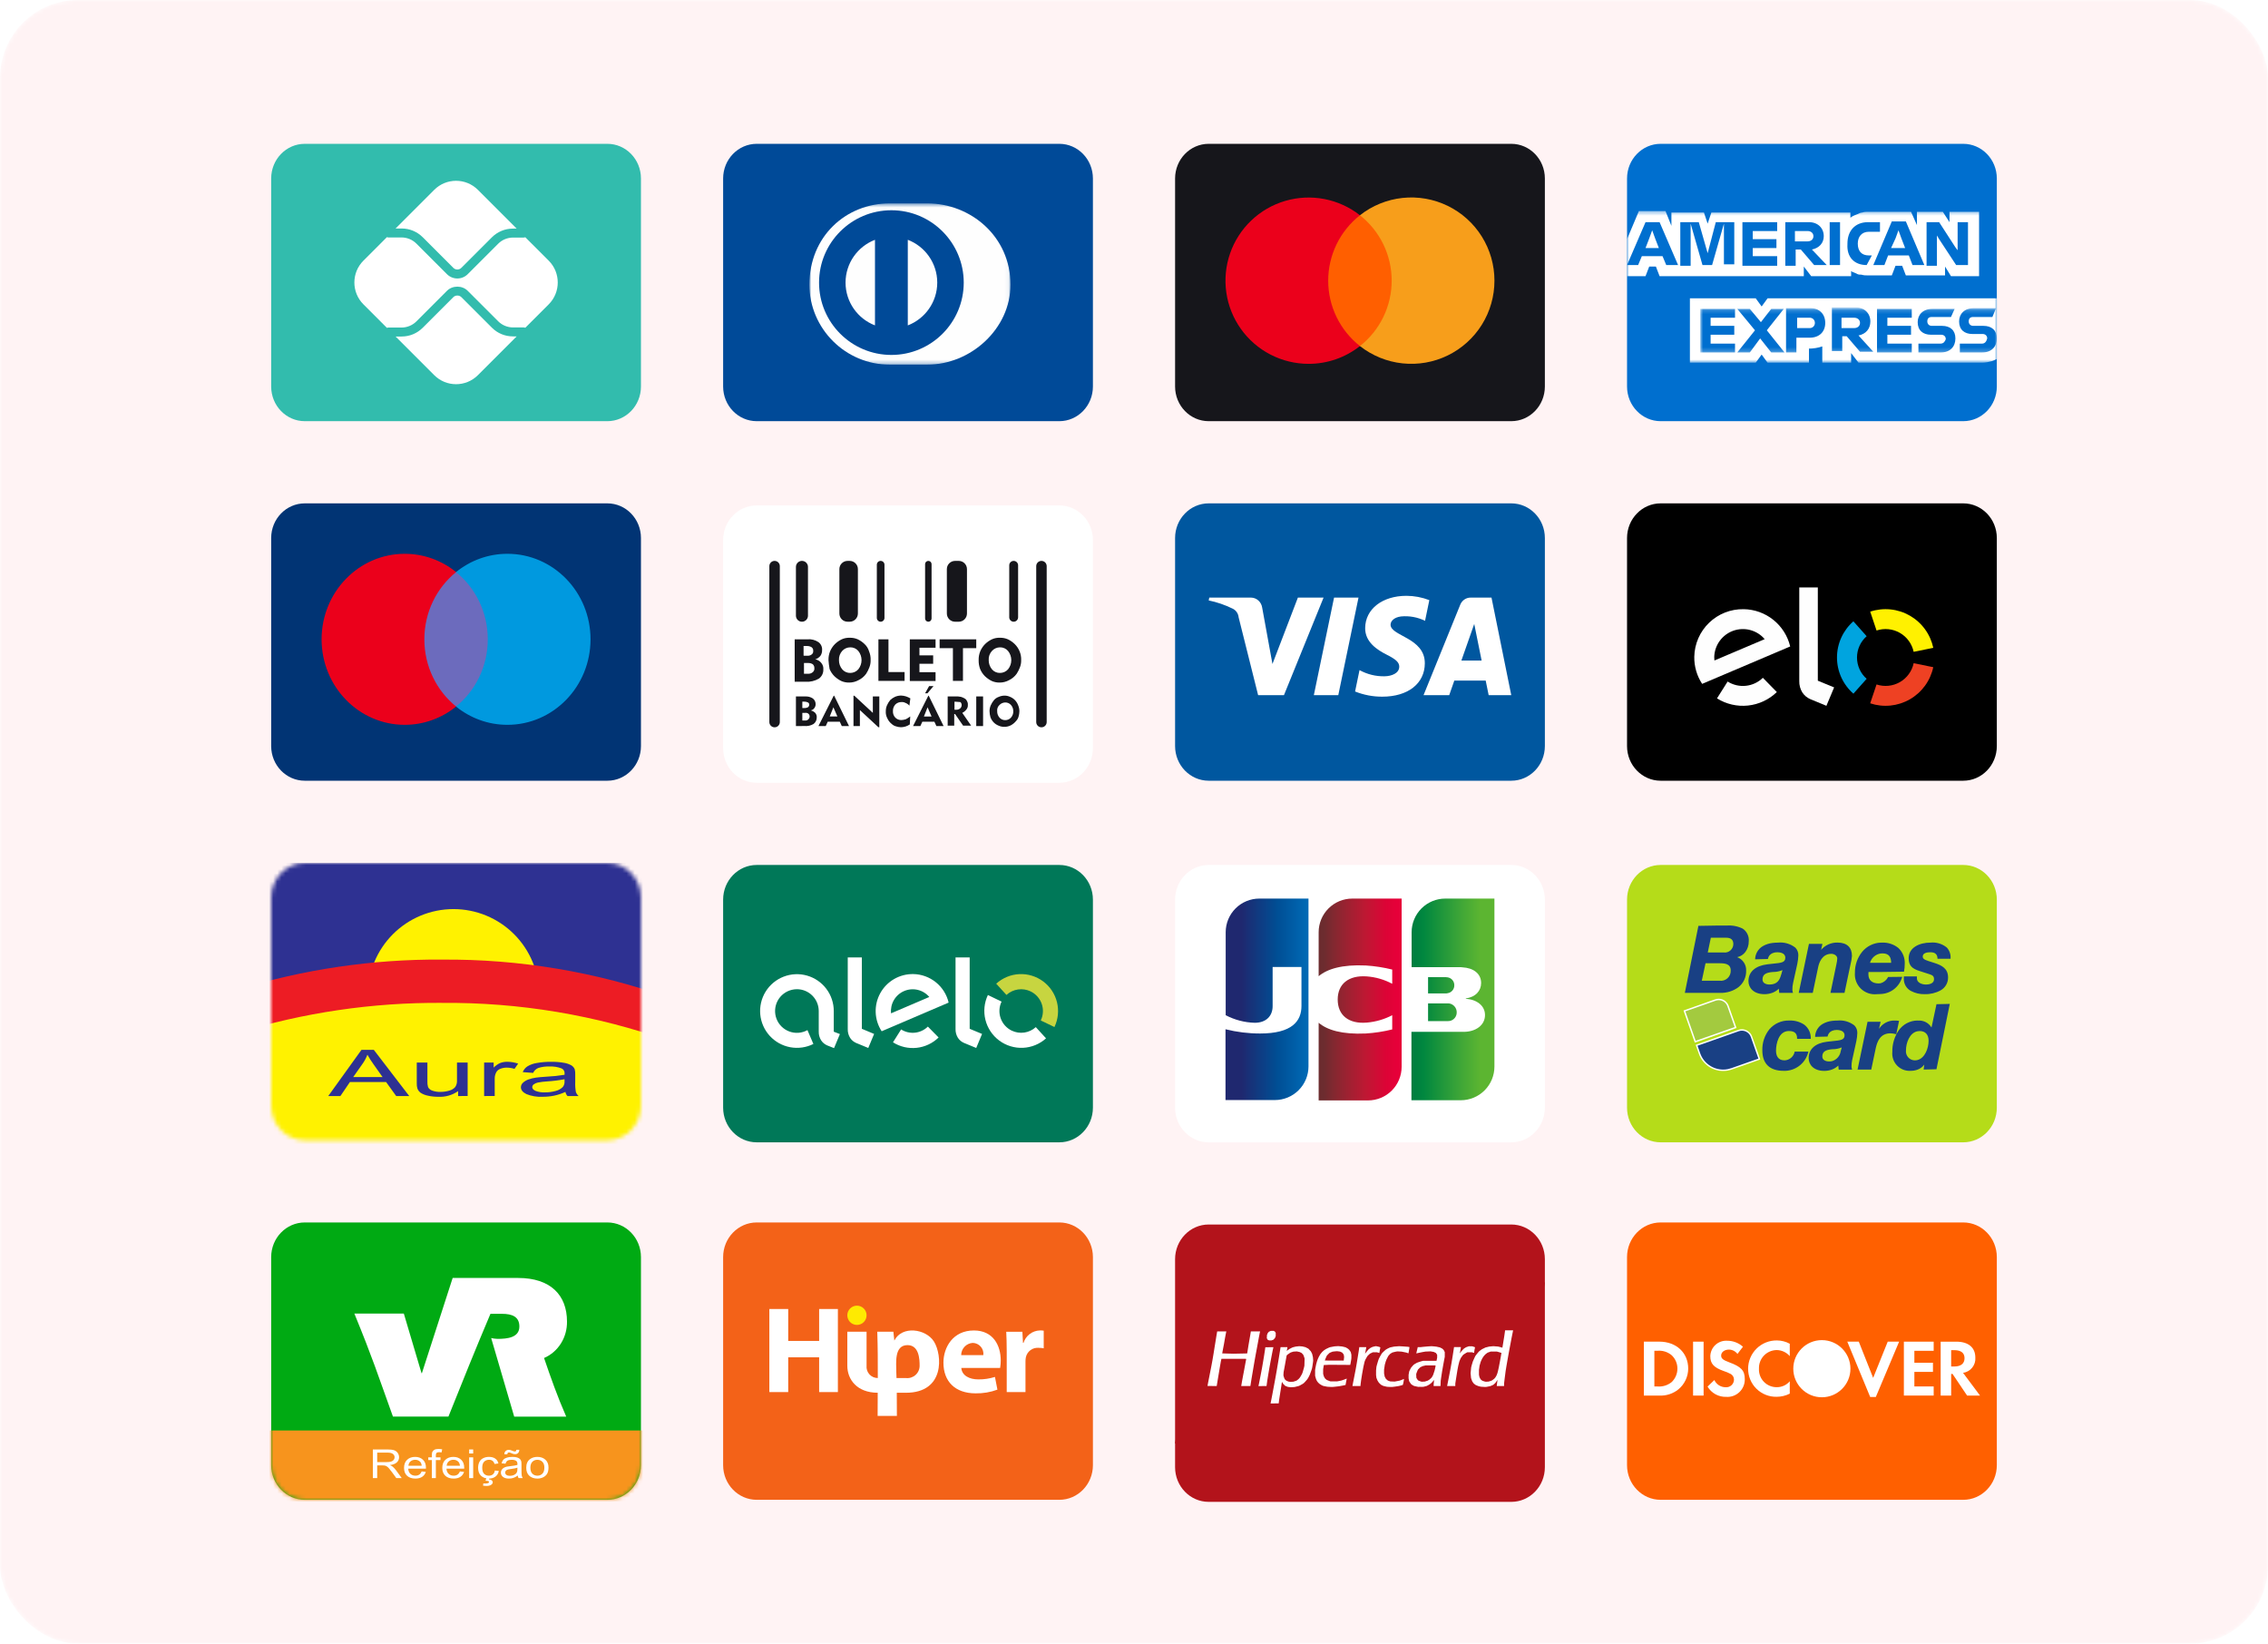 <svg width="552" height="400" viewBox="0 0 552 400" fill="none" xmlns="http://www.w3.org/2000/svg">
<mask id="mask0_786_6722" style="mask-type:alpha" maskUnits="userSpaceOnUse" x="0" y="0" width="552" height="400">
<rect width="552" height="400" rx="19" fill="#FFC9CC"/>
</mask>
<g mask="url(#mask0_786_6722)">
<rect width="552" height="400" rx="19" fill="#FFF3F4"/>
<path d="M147.818 35H74.182C69.663 35 66 38.778 66 43.438V94.062C66 98.722 69.663 102.5 74.182 102.5H147.818C152.337 102.5 156 98.722 156 94.062V43.438C156 38.778 152.337 35 147.818 35Z" fill="#32BCAD"/>
<path d="M124.854 81.868C122.912 81.868 121.085 81.112 119.712 79.739L112.288 72.314C111.766 71.792 110.858 71.793 110.337 72.314L102.885 79.766C101.512 81.139 99.685 81.895 97.743 81.895H96.28L105.684 91.298C108.62 94.234 113.382 94.234 116.318 91.298L125.748 81.868H124.854Z" fill="white"/>
<path d="M97.743 55.605C99.685 55.605 101.512 56.362 102.885 57.734L110.336 65.187C110.873 65.724 111.749 65.726 112.287 65.186L119.712 57.761C121.085 56.389 122.912 55.633 124.854 55.633H125.748L116.318 46.203C113.381 43.266 108.62 43.266 105.683 46.203L96.28 55.605L97.743 55.605Z" fill="white"/>
<path d="M133.547 63.432L127.849 57.734C127.723 57.784 127.587 57.815 127.444 57.815H124.853C123.514 57.815 122.202 58.359 121.256 59.306L113.832 66.73C113.137 67.425 112.224 67.773 111.312 67.773C110.399 67.773 109.487 67.425 108.792 66.731L101.34 59.279C100.393 58.331 99.082 57.788 97.743 57.788H94.557C94.421 57.788 94.294 57.756 94.174 57.711L88.453 63.432C85.516 66.369 85.516 71.13 88.453 74.067L94.174 79.788C94.294 79.743 94.421 79.711 94.557 79.711H97.743C99.082 79.711 100.393 79.168 101.34 78.221L108.791 70.769C110.138 69.423 112.486 69.423 113.832 70.77L121.256 78.193C122.202 79.141 123.514 79.684 124.853 79.684H127.444C127.587 79.684 127.723 79.715 127.849 79.766L133.547 74.067C136.484 71.13 136.484 66.369 133.547 63.432" fill="white"/>
<path d="M477.818 297.5H404.182C399.663 297.5 396 301.278 396 305.938V356.562C396 361.222 399.663 365 404.182 365H477.818C482.337 365 486 361.222 486 356.562V305.938C486 301.278 482.337 297.5 477.818 297.5Z" fill="#FF6000"/>
<path d="M406.838 336.367C405.851 337.158 404.594 337.532 403.335 337.41H402.65V328.733H403.335C403.96 328.669 404.592 328.73 405.193 328.912C405.794 329.094 406.354 329.394 406.838 329.794C407.288 330.21 407.647 330.716 407.891 331.278C408.135 331.841 408.26 332.448 408.257 333.061C408.26 333.68 408.136 334.293 407.892 334.861C407.648 335.43 407.289 335.943 406.838 336.367ZM403.851 326.509H400.092V339.632H403.829C405.522 339.724 407.189 339.183 408.506 338.115C409.247 337.5 409.844 336.731 410.256 335.86C410.667 334.99 410.883 334.04 410.888 333.077C410.888 329.204 407.992 326.506 403.844 326.506" fill="white"/>
<path d="M412.072 339.632H414.632V326.511H412.072V339.632Z" fill="white"/>
<path d="M420.889 331.545C419.353 330.977 418.903 330.6 418.903 329.893C418.903 329.071 419.706 328.439 420.81 328.439C421.212 328.447 421.607 328.547 421.965 328.731C422.322 328.916 422.633 329.179 422.874 329.501L424.212 327.743C423.151 326.798 421.777 326.279 420.356 326.288C419.839 326.256 419.32 326.329 418.831 326.502C418.342 326.676 417.893 326.946 417.511 327.297C417.128 327.648 416.821 328.072 416.607 328.545C416.393 329.018 416.276 329.529 416.265 330.047C416.265 331.856 417.086 332.785 419.493 333.646C420.105 333.839 420.698 334.09 421.263 334.394C421.497 334.534 421.691 334.733 421.826 334.971C421.96 335.21 422.03 335.479 422.028 335.752C422.026 336.006 421.972 336.257 421.87 336.49C421.767 336.722 421.618 336.931 421.433 337.105C421.247 337.278 421.027 337.412 420.788 337.497C420.548 337.583 420.294 337.619 420.04 337.603C419.455 337.612 418.881 337.452 418.385 337.141C417.889 336.831 417.494 336.384 417.248 335.853L415.594 337.445C416.058 338.23 416.724 338.875 417.522 339.315C418.32 339.755 419.221 339.973 420.132 339.947C420.718 339.988 421.307 339.906 421.86 339.707C422.414 339.508 422.919 339.196 423.345 338.791C423.771 338.385 424.108 337.896 424.334 337.353C424.56 336.81 424.67 336.226 424.658 335.638C424.658 333.553 423.795 332.61 420.884 331.545" fill="white"/>
<path d="M425.469 333.08C425.462 333.988 425.637 334.888 425.983 335.728C426.33 336.567 426.841 337.328 427.487 337.966C428.133 338.605 428.9 339.107 429.743 339.444C430.586 339.781 431.488 339.946 432.396 339.928C433.511 339.929 434.611 339.667 435.605 339.163V336.151C435.224 336.599 434.75 336.959 434.217 337.207C433.684 337.455 433.103 337.585 432.515 337.589C431.922 337.606 431.331 337.5 430.781 337.277C430.23 337.054 429.732 336.719 429.318 336.293C428.904 335.868 428.582 335.361 428.374 334.805C428.166 334.249 428.075 333.655 428.108 333.063C428.089 332.484 428.185 331.907 428.391 331.366C428.597 330.824 428.909 330.33 429.308 329.91C429.707 329.491 430.186 329.155 430.717 328.922C431.247 328.69 431.818 328.565 432.397 328.556C433.006 328.56 433.608 328.694 434.161 328.948C434.714 329.203 435.207 329.572 435.606 330.032V327.02C434.641 326.49 433.558 326.213 432.458 326.213C431.546 326.201 430.641 326.37 429.796 326.71C428.95 327.049 428.179 327.553 427.529 328.192C426.88 328.83 426.363 329.591 426.008 330.43C425.654 331.269 425.469 332.17 425.465 333.08" fill="white"/>
<path d="M455.899 335.323L452.403 326.51H449.607L455.175 339.968H456.552L462.221 326.51H459.446L455.901 335.323" fill="white"/>
<path d="M463.375 339.628H470.631V337.41H465.93V333.868H470.457V331.646H465.93V328.735H470.631V326.511H463.375V339.628Z" fill="white"/>
<path d="M475.635 332.552H474.886V328.582H475.676C477.269 328.582 478.14 329.25 478.14 330.527C478.136 331.841 477.269 332.552 475.635 332.552ZM480.77 330.385C480.77 327.929 479.078 326.512 476.126 326.512H472.33V339.632H474.886V334.36H475.22L478.763 339.631H481.912L477.783 334.103C478.66 333.978 479.457 333.525 480.012 332.834C480.568 332.143 480.839 331.267 480.771 330.383" fill="white"/>
<path d="M443.417 340.045C447.258 340.045 450.372 336.932 450.372 333.091C450.372 329.25 447.258 326.136 443.417 326.136C439.577 326.136 436.463 329.25 436.463 333.091C436.463 336.932 439.577 340.045 443.417 340.045Z" fill="white"/>
<path d="M367.818 298H294.182C289.663 298 286 301.778 286 306.437V357.062C286 361.722 289.663 365.5 294.182 365.5H367.818C372.337 365.5 376 361.722 376 357.062V306.437C376 301.778 372.337 298 367.818 298Z" fill="#B3131B"/>
<path d="M294.906 322.545H371.911L367.098 343H290.093L294.906 322.545Z" fill="white"/>
<path d="M323.593 351.261L286 351.274V351.184C286 351.134 286.06 350.811 286.129 350.467C286.197 350.122 286.316 349.574 286.386 349.249C286.455 348.924 286.564 348.371 286.636 348.021L286.901 346.724C286.976 346.361 287.092 345.788 287.158 345.45C287.225 345.112 287.34 344.559 287.416 344.222C287.491 343.885 287.606 343.3 287.683 342.925C287.76 342.549 287.876 341.976 287.94 341.65C288.004 341.325 288.11 340.824 288.172 340.536C288.233 340.248 288.312 339.859 288.346 339.672C288.381 339.484 288.493 338.931 288.595 338.444C288.696 337.957 288.809 337.404 288.844 337.216C288.879 337.028 288.993 336.475 289.101 335.988C289.209 335.501 289.316 334.948 289.352 334.76C289.388 334.573 289.5 334.02 289.609 333.532C289.718 333.045 289.824 332.504 289.857 332.326C289.891 332.149 289.986 331.7 290.058 331.325C290.13 330.949 290.281 330.244 290.383 329.755C290.485 329.266 290.658 328.418 290.769 327.866C290.879 327.315 291.012 326.66 291.063 326.411L291.268 325.409C291.329 325.108 291.441 324.566 291.517 324.203C291.593 323.841 291.715 323.247 291.79 322.884C291.864 322.522 291.979 321.958 292.047 321.633C292.115 321.308 292.224 320.765 292.296 320.427C292.368 320.089 292.49 319.495 292.569 319.108C292.647 318.721 292.78 318.127 292.862 317.789C292.944 317.451 293.061 317.042 293.119 316.879C293.228 316.611 293.351 316.35 293.487 316.096L293.744 315.608L293.979 315.3C294.108 315.13 294.34 314.863 294.493 314.704C294.646 314.546 294.905 314.308 295.068 314.176C295.231 314.044 295.467 313.865 295.591 313.779C295.716 313.693 295.962 313.542 296.138 313.443C296.314 313.344 296.558 313.217 296.684 313.158C296.81 313.099 297.07 312.992 297.253 312.919C297.435 312.845 297.799 312.724 298.048 312.649C298.298 312.573 298.768 312.458 299.092 312.391C299.416 312.325 299.928 312.242 300.23 312.201L300.779 312.128L338.38 312.114L376 312.1V312.19C376 312.24 375.939 312.562 375.871 312.907C375.803 313.252 375.675 313.84 375.597 314.216C375.52 314.591 375.408 315.134 375.348 315.422C375.288 315.71 375.173 316.263 375.091 316.65C375.009 317.037 374.89 317.631 374.82 317.969C374.749 318.307 374.637 318.86 374.562 319.197C374.488 319.534 374.381 320.088 374.305 320.425C374.229 320.761 374.125 321.295 374.062 321.607C373.999 321.92 373.885 322.483 373.805 322.858C373.725 323.234 373.606 323.828 373.531 324.178C373.457 324.527 373.345 325.07 373.282 325.384L373.025 326.635C372.949 327.01 372.825 327.604 372.752 327.954C372.679 328.303 372.568 328.837 372.508 329.137L372.251 330.388C372.172 330.773 372.058 331.339 371.994 331.639C371.929 331.938 371.823 332.472 371.749 332.821C371.676 333.171 371.553 333.775 371.473 334.164C371.393 334.552 371.28 335.105 371.216 335.392C371.151 335.678 371.045 336.222 370.969 336.598C370.893 336.973 370.771 337.567 370.699 337.917C370.627 338.266 370.514 338.817 370.442 339.145C370.37 339.472 370.26 340.033 370.185 340.396L369.915 341.715L369.668 342.921C369.606 343.222 369.493 343.774 369.411 344.149C369.328 344.523 369.21 345.115 369.135 345.463L368.998 346.095L368.835 346.532C368.745 346.773 368.61 347.093 368.535 347.242C368.46 347.391 368.306 347.657 368.194 347.831C368.082 348.004 367.927 348.227 367.847 348.326C367.767 348.425 367.531 348.678 367.32 348.89L366.934 349.276L366.565 349.533C366.362 349.677 366.144 349.824 366.079 349.86C366.015 349.896 365.771 350.019 365.535 350.137C365.3 350.256 364.968 350.405 364.799 350.47C364.629 350.536 364.284 350.647 364.048 350.717C363.811 350.788 363.546 350.857 363.471 350.872L362.892 350.991C362.649 351.043 362.157 351.12 361.8 351.162L361.151 351.239L323.558 351.252L323.593 351.261ZM310.222 341.537H311.2L311.227 341.465C311.245 341.399 311.253 341.33 311.251 341.261C311.251 341.186 311.284 340.918 311.323 340.662C311.363 340.406 311.452 339.818 311.529 339.355C311.606 338.893 311.713 338.198 311.775 337.813C311.836 337.427 311.911 336.928 311.941 336.709C311.951 336.574 311.978 336.44 312.022 336.311C312.08 336.374 312.127 336.447 312.162 336.526L312.275 336.74L312.532 336.997L312.789 337.255L313.099 337.383L313.409 337.512L313.779 337.559L314.149 337.607L314.619 337.579L315.088 337.55L315.602 337.422L316.117 337.293L316.389 337.165C316.593 337.066 316.79 336.955 316.981 336.833L317.299 336.626L317.596 336.329C317.779 336.145 317.951 335.951 318.111 335.748C318.19 335.65 318.261 335.546 318.325 335.438C318.361 335.362 318.404 335.29 318.454 335.222C318.577 335.015 318.684 334.801 318.777 334.579C318.883 334.328 319.049 333.878 319.147 333.577L319.323 333.031L319.414 332.558C319.465 332.301 319.529 331.867 319.557 331.603L319.61 331.12L319.58 330.712L319.551 330.303L319.456 329.894L319.36 329.485L319.206 329.179L319.052 328.873L318.734 328.532L318.437 328.217L318.086 328.036L317.735 327.855L317.35 327.762L316.964 327.67L316.578 327.641L316.192 327.613L315.762 327.663L315.331 327.713L314.98 327.803L314.629 327.893L314.323 328.035C314.136 328.122 313.955 328.22 313.779 328.328C313.675 328.392 313.575 328.464 313.48 328.541C313.423 328.593 313.362 328.64 313.298 328.681L313.179 328.76L313.262 328.36C313.309 328.14 313.347 327.934 313.347 327.904V327.847H311.676L311.529 328.769C311.448 329.275 311.322 330.055 311.246 330.51C311.17 330.965 311.059 331.636 310.996 332.011C310.933 332.387 310.819 333.052 310.746 333.49C310.673 333.928 310.548 334.624 310.472 335.033L310.227 336.375L309.97 337.741C309.891 338.166 309.766 338.841 309.691 339.242C309.615 339.643 309.493 340.277 309.418 340.657C309.343 341.036 309.271 341.386 309.257 341.441L309.233 341.544H310.211L310.222 341.537ZM314.434 336.277L314.048 336.301L313.8 336.257L313.552 336.213L313.294 336.097L313.037 335.982L312.861 335.813L312.685 335.645L312.583 335.417C312.518 335.264 312.465 335.107 312.424 334.945L312.366 334.701L312.389 334.315L312.412 333.93L312.529 333.315C312.594 332.977 312.709 332.343 312.787 331.901C312.864 331.459 312.981 330.821 313.044 330.475L313.163 329.845L313.42 329.628C313.58 329.497 313.749 329.378 313.926 329.272L314.17 329.133L314.489 329.034L314.808 328.935L315.217 328.91L315.625 328.886L315.958 328.957L316.291 329.027L316.527 329.135L316.762 329.243L316.959 329.441L317.155 329.639L317.262 329.849C317.338 330.011 317.399 330.179 317.445 330.352L317.521 330.643L317.497 331.507L317.474 332.371L317.357 332.886C317.293 333.167 317.171 333.597 317.086 333.841L316.93 334.286L316.74 334.646C316.632 334.85 316.513 335.049 316.383 335.24C316.286 335.374 316.177 335.498 316.056 335.611C315.969 335.687 315.822 335.804 315.73 335.869L315.562 335.997L315.177 336.126L314.791 336.254L314.405 336.277H314.434ZM323.881 337.528H324.381L324.881 337.482C325.156 337.456 325.606 337.405 325.883 337.366C326.159 337.328 326.634 337.238 326.94 337.174L327.496 337.045L327.525 336.841C327.54 336.727 327.602 336.392 327.664 336.095L327.774 335.554L327.75 335.529L327.725 335.505L327.556 335.587C327.462 335.632 327.17 335.74 326.913 335.826L326.436 335.983L325.934 336.079L325.433 336.176H323.832L323.56 336.088C323.392 336.033 323.228 335.968 323.068 335.893L322.851 335.785L322.671 335.623L322.491 335.461L322.351 335.215L322.211 334.97L322.123 334.663L322.036 334.355V333.217L322.114 332.71L322.193 332.202L322.878 332.17L323.563 332.137L326.094 332.154L328.624 332.171L328.7 331.847C328.742 331.668 328.807 331.3 328.843 331.028L328.909 330.533V329.701L328.837 329.39L328.765 329.079L328.646 328.873C328.57 328.745 328.484 328.624 328.389 328.509C328.298 328.408 328.198 328.316 328.089 328.235C327.965 328.15 327.836 328.072 327.703 328L327.476 327.879L327.079 327.783L326.681 327.686L326.191 327.64L325.702 327.594L325.246 327.623L324.791 327.653L324.245 327.758L323.698 327.864L323.358 328C323.138 328.089 322.923 328.191 322.715 328.305C322.541 328.404 322.374 328.516 322.215 328.638C322.102 328.729 321.907 328.906 321.781 329.032C321.631 329.188 321.493 329.356 321.369 329.534C321.243 329.725 321.128 329.922 321.023 330.125C320.934 330.3 320.818 330.546 320.766 330.672C320.713 330.798 320.618 331.057 320.554 331.24C320.489 331.423 320.389 331.786 320.33 332.036C320.271 332.285 320.19 332.698 320.15 332.951L320.078 333.412V334.781L320.147 335.077C320.192 335.261 320.246 335.444 320.309 335.623C320.369 335.779 320.439 335.931 320.519 336.078C320.606 336.222 320.708 336.357 320.822 336.481C320.952 336.613 321.091 336.736 321.238 336.848C321.394 336.959 321.559 337.057 321.733 337.139L322 337.261L322.373 337.351C322.579 337.401 322.887 337.459 323.061 337.48C323.234 337.5 323.601 337.522 323.876 337.526L323.881 337.528ZM324.739 331.119C323.479 331.119 322.449 331.11 322.449 331.099C322.449 331.087 322.503 330.929 322.568 330.746C322.634 330.564 322.75 330.291 322.825 330.141L322.963 329.868L323.264 329.569L323.565 329.269L323.86 329.128C324.015 329.053 324.175 328.99 324.339 328.94C324.551 328.9 324.766 328.875 324.982 328.864L325.437 328.834L325.786 328.879L326.136 328.924L326.393 329.04L326.65 329.156L326.789 329.306C326.866 329.389 326.934 329.479 326.992 329.576L327.055 329.696L327.098 329.962L327.14 330.228L327.093 330.672L327.045 331.115L324.739 331.119ZM338.345 337.532H338.845L339.414 337.465C339.726 337.428 340.143 337.366 340.338 337.329C340.534 337.292 340.852 337.216 341.044 337.162C341.176 337.13 341.305 337.087 341.43 337.033C341.486 336.885 341.527 336.731 341.551 336.574C341.597 336.339 341.655 336.024 341.679 335.874C341.7 335.778 341.709 335.681 341.707 335.583C341.698 335.573 341.665 335.583 341.633 335.611C341.472 335.692 341.306 335.762 341.137 335.82L340.698 335.983L340.075 336.104L339.451 336.225L338.92 336.207L338.389 336.189L338.088 336.085L337.787 335.98L337.555 335.777L337.322 335.574L337.168 335.293L337.013 335.011L336.94 334.634L336.867 334.258V333.282L336.957 332.69L337.047 332.099L337.142 331.78C337.193 331.605 337.252 331.394 337.27 331.325C337.324 331.162 337.386 331.003 337.456 330.847C337.538 330.659 337.684 330.368 337.781 330.204L337.957 329.9L338.173 329.677L338.389 329.453L338.618 329.31L338.847 329.169L339.141 329.079C339.35 329.018 339.562 328.97 339.776 328.935L340.117 328.882L340.617 328.908L341.117 328.933L341.709 329.052L342.3 329.17L342.541 329.26C342.669 329.309 342.787 329.35 342.798 329.35C342.829 329.227 342.853 329.101 342.868 328.975C342.901 328.768 342.957 328.428 342.997 328.22C343.027 328.089 343.043 327.955 343.045 327.82C342.915 327.789 342.783 327.768 342.65 327.757C342.444 327.734 341.878 327.691 341.404 327.664L340.534 327.614L339.919 327.662L339.304 327.709L338.849 327.805L338.394 327.9L338.101 328.017C337.92 328.09 337.745 328.176 337.576 328.274C337.448 328.351 337.287 328.456 337.216 328.507C337.05 328.643 336.891 328.787 336.739 328.94L336.391 329.283L336.197 329.569C336.046 329.803 335.909 330.045 335.785 330.295L335.568 330.736L335.402 331.214C335.311 331.471 335.184 331.907 335.118 332.17L335.001 332.648L334.959 333.08L334.916 333.512V334.65L334.959 334.98L335.001 335.311L335.137 335.651L335.274 335.992L335.431 336.238L335.587 336.483L335.838 336.73L336.089 336.977L336.354 337.117L336.619 337.257L336.967 337.354C337.169 337.409 337.374 337.454 337.582 337.489C337.838 337.517 338.095 337.532 338.353 337.534L338.345 337.532ZM345.829 337.516L346.444 337.498L346.83 337.399L347.215 337.3L347.466 337.181C347.64 337.094 347.809 336.997 347.971 336.889C348.139 336.774 348.297 336.645 348.445 336.504C348.588 336.358 348.724 336.204 348.85 336.042C348.905 335.959 348.97 335.883 349.044 335.816C349.036 335.973 349.019 336.129 348.992 336.284C348.957 336.529 348.935 336.775 348.927 337.022V337.306H350.598L350.624 336.663L350.65 336.02L350.769 335.178C350.835 334.715 350.94 334.029 351.004 333.655C351.069 333.28 351.179 332.644 351.251 332.24C351.323 331.837 351.436 331.212 351.508 330.853L351.637 330.193V329.624V329.054L351.508 328.797L351.38 328.54L351.205 328.373L351.03 328.206L350.743 328.06L350.457 327.915L350.029 327.82L349.6 327.725L349 327.658L348.411 327.613L347.653 327.659C347.236 327.685 346.648 327.736 346.349 327.772L345.802 327.839H345.058L345.004 328.096C344.974 328.24 344.891 328.582 344.82 328.856C344.771 329.025 344.733 329.197 344.706 329.371C344.855 329.348 345.003 329.315 345.148 329.27C345.383 329.207 345.882 329.103 346.258 329.039L346.94 328.923L347.555 328.897L348.169 328.872L348.565 328.941L348.961 329.011L349.225 329.139L349.489 329.268L349.636 329.488L349.784 329.707V330.055V330.402L349.706 330.787L349.627 331.173H347.991H346.354L345.818 331.32C345.571 331.384 345.329 331.463 345.093 331.558C345.019 331.597 344.942 331.627 344.861 331.649C344.727 331.71 344.598 331.782 344.476 331.865L344.128 332.081L343.855 332.353C343.7 332.509 343.557 332.676 343.428 332.854C343.311 333.039 343.21 333.234 343.123 333.435L342.971 333.788L342.902 334.186L342.832 334.583V335.416L342.899 335.763L342.966 336.11L343.095 336.337C343.175 336.479 343.267 336.615 343.371 336.742L343.524 336.92L343.797 337.086L344.069 337.252L344.38 337.341C344.551 337.39 344.812 337.447 344.96 337.469L345.228 337.512L345.842 337.494L345.829 337.516ZM346.398 336.243L346.034 336.262L345.793 336.2C345.639 336.159 345.49 336.103 345.346 336.033L345.14 335.928L345.028 335.799C344.949 335.699 344.879 335.591 344.819 335.478L344.721 335.29L344.702 334.853L344.683 334.416L344.76 334.151C344.82 333.958 344.894 333.77 344.981 333.588L345.125 333.291L345.401 333.017L345.678 332.743L345.971 332.602L346.264 332.46L346.628 332.374L346.992 332.288H349.266L349.338 332.317L349.41 332.347L349.35 332.704C349.316 332.901 349.237 333.256 349.174 333.494C349.111 333.732 348.997 334.081 348.923 334.265C348.848 334.449 348.794 334.623 348.794 334.637C348.746 334.743 348.691 334.846 348.628 334.944L348.463 335.223L348.19 335.493C348.097 335.594 347.993 335.685 347.88 335.763C347.807 335.792 347.738 335.83 347.676 335.878L347.509 335.992L347.14 336.109L346.771 336.226L346.407 336.245L346.398 336.243ZM361.214 337.532H361.646L362.055 337.465C362.28 337.429 362.569 337.37 362.698 337.337C362.87 337.282 363.037 337.214 363.198 337.132L363.471 336.992L363.706 336.785L363.941 336.578L364.171 336.247C364.271 336.12 364.362 335.986 364.445 335.848L364.472 335.78L364.449 336.007C364.436 336.136 364.408 336.338 364.386 336.463C364.364 336.587 364.332 336.828 364.317 336.997L364.287 337.305H366.072V336.69L366.208 335.533C366.282 334.89 366.393 334.045 366.453 333.644C366.514 333.243 366.606 332.671 366.66 332.37C366.714 332.069 366.808 331.527 366.871 331.164C366.934 330.802 367.046 330.166 367.122 329.75C367.198 329.333 367.317 328.681 367.389 328.294L367.643 326.955C367.707 326.605 367.824 325.99 367.9 325.589C367.976 325.188 368.089 324.626 368.151 324.338C368.212 324.05 368.261 323.8 368.26 323.782V323.747H366.312L366.284 324.031C366.268 324.188 366.194 324.705 366.118 325.18C366.042 325.656 365.92 326.413 365.845 326.863C365.771 327.313 365.699 327.751 365.685 327.834L365.66 327.986L365.583 327.954C365.541 327.936 365.312 327.873 365.069 327.812L364.637 327.704L364.045 327.658L363.454 327.612L362.954 327.658L362.454 327.704L361.998 327.819L361.543 327.933L361.111 328.144L360.679 328.355L360.36 328.59L360.042 328.825L359.766 329.12C359.593 329.309 359.431 329.508 359.281 329.716L359.07 330.017L358.823 330.532C358.687 330.814 358.521 331.19 358.455 331.365C358.389 331.54 358.271 331.928 358.198 332.227L358.059 332.771L357.991 333.478L357.923 334.186L357.974 334.754L358.026 335.322L358.086 335.527C358.119 335.64 358.19 335.84 358.243 335.973L358.339 336.214L358.514 336.451L358.689 336.688L358.89 336.851L359.09 337.014L359.363 337.149C359.543 337.236 359.73 337.307 359.922 337.364C360.109 337.413 360.299 337.452 360.49 337.48C360.646 337.5 360.967 337.518 361.205 337.522L361.214 337.532ZM361.986 336.247L361.642 336.265L361.411 336.223C361.256 336.192 361.104 336.147 360.957 336.087L360.736 335.992L360.549 335.839L360.363 335.686L360.224 335.421L360.085 335.156L360.022 334.861L359.959 334.565V333.973V333.382L360.033 332.859L360.106 332.335L360.22 331.972C360.267 331.834 360.305 331.694 360.335 331.552C360.37 331.427 360.416 331.306 360.472 331.189C360.548 331.019 360.673 330.758 360.751 330.607C360.849 330.429 360.957 330.257 361.077 330.093C361.199 329.933 361.332 329.78 361.475 329.638C361.605 329.515 361.745 329.403 361.894 329.305L362.097 329.176L362.455 329.048L362.812 328.919H364.314L364.746 329.039C364.984 329.104 365.236 329.182 365.307 329.209L365.435 329.259L365.409 329.387C365.395 329.455 365.341 329.758 365.29 330.058C365.238 330.359 365.134 330.931 365.061 331.333C364.988 331.734 364.875 332.337 364.804 332.675C364.733 333.013 364.646 333.446 364.596 333.63C364.545 333.814 364.476 334.078 364.44 334.207C364.389 334.378 364.325 334.546 364.25 334.708C364.171 334.87 364.082 335.027 363.982 335.177C363.894 335.301 363.796 335.417 363.688 335.524C363.561 335.636 363.426 335.739 363.285 335.833L363.035 335.998L362.674 336.113L362.312 336.227L361.969 336.245L361.986 336.247ZM295.024 337.316H296.13L296.21 336.828C296.254 336.559 296.338 336.042 296.399 335.678L296.65 334.177C296.727 333.714 296.842 333.027 296.907 332.653C296.971 332.279 297.073 331.695 297.133 331.36C297.165 331.143 297.211 330.928 297.268 330.717L297.294 330.691H303.239L303.272 330.724L303.306 330.758L303.254 331.015C303.226 331.159 303.142 331.605 303.068 332.006C302.993 332.407 302.869 333.082 302.791 333.508C302.714 333.934 302.6 334.537 302.534 334.85C302.469 335.164 302.353 335.818 302.264 336.306C302.176 336.793 302.104 337.219 302.104 337.249V337.306H304.324L304.373 337.022C304.4 336.865 304.444 336.583 304.469 336.396C304.495 336.208 304.558 335.809 304.609 335.509C304.661 335.208 304.761 334.609 304.834 334.189C304.908 333.77 305.03 333.032 305.107 332.575C305.184 332.117 305.297 331.435 305.364 331.073C305.431 330.71 305.538 330.096 305.611 329.707C305.684 329.319 305.806 328.665 305.882 328.252C305.958 327.839 306.073 327.214 306.139 326.865C306.206 326.515 306.318 325.88 306.397 325.45C306.475 325.021 306.573 324.529 306.614 324.347L306.691 324.017H304.437L304.406 324.233C304.39 324.351 304.336 324.684 304.285 324.972C304.235 325.26 304.145 325.772 304.085 326.11C304.024 326.448 303.914 327.092 303.839 327.544C303.765 327.995 303.67 328.59 303.627 328.869L303.551 329.376L301.902 329.409L300.252 329.443L298.87 329.409C298.11 329.391 297.484 329.373 297.479 329.368C297.491 329.236 297.511 329.105 297.537 328.975C297.574 328.762 297.643 328.395 297.691 328.157C297.739 327.919 297.831 327.448 297.894 327.11C297.957 326.772 298.029 326.353 298.054 326.178C298.078 326.003 298.129 325.711 298.168 325.535C298.207 325.359 298.279 324.972 298.329 324.685C298.379 324.399 298.433 324.134 298.448 324.094L298.477 324.022H296.247L296.175 324.421C296.135 324.639 296.084 324.952 296.058 325.115C296.032 325.278 295.95 325.8 295.873 326.272C295.796 326.744 295.683 327.454 295.616 327.842L295.366 329.412C295.291 329.887 295.166 330.624 295.089 331.05C295.012 331.475 294.901 332.078 294.841 332.392L294.583 333.711C294.505 334.124 294.391 334.708 294.326 335.008C294.262 335.309 294.198 335.651 294.175 335.78C294.151 335.908 294.082 336.266 294.018 336.582C293.953 336.898 293.901 337.19 293.901 337.225V337.298H295.006L295.024 337.316ZM307.262 337.316H308.243L308.27 337.244C308.289 337.169 308.298 337.092 308.297 337.014C308.297 336.927 308.359 336.473 308.433 336.006C308.508 335.539 308.632 334.777 308.71 334.314C308.787 333.851 308.9 333.175 308.967 332.812C309.034 332.45 309.138 331.846 309.211 331.47C309.284 331.095 309.395 330.511 309.458 330.173C309.521 329.835 309.646 329.192 309.736 328.744C309.826 328.297 309.909 327.913 309.922 327.891L309.946 327.851L308.956 327.864L307.966 327.877L307.884 328.468C307.839 328.793 307.74 329.439 307.664 329.902C307.588 330.364 307.474 331.07 307.407 331.471C307.34 331.873 307.231 332.517 307.158 332.905L306.91 334.224C306.847 334.562 306.732 335.156 306.652 335.543C306.573 335.93 306.475 336.443 306.426 336.681C306.377 336.919 306.326 337.159 306.31 337.216L306.283 337.319L307.262 337.316ZM330.148 337.316H331.12L331.149 336.905C331.165 336.679 331.22 336.223 331.278 335.893C331.336 335.563 331.433 334.903 331.51 334.427C331.588 333.952 331.73 333.161 331.828 332.668C331.926 332.176 332.036 331.687 332.074 331.582C332.105 331.499 332.128 331.413 332.142 331.325C332.183 331.182 332.237 331.043 332.304 330.91C332.412 330.681 332.536 330.46 332.674 330.249L332.881 329.941L333.159 329.684L333.436 329.427L333.778 329.264L334.12 329.101H334.644H335.167L335.424 329.178C335.566 329.22 335.694 329.255 335.708 329.255C335.722 329.255 335.735 329.206 335.735 329.147C335.735 329.088 335.787 328.788 335.848 328.481C335.91 328.174 335.962 327.91 335.962 327.893C335.858 327.834 335.747 327.791 335.631 327.765C335.449 327.709 335.263 327.666 335.074 327.636L334.847 327.608L334.551 327.661C334.369 327.695 334.189 327.742 334.014 327.802C333.844 327.87 333.681 327.952 333.526 328.049C333.36 328.16 333.203 328.286 333.058 328.424C332.895 328.593 332.742 328.772 332.602 328.96L332.302 329.369L332.237 329.461L332.277 329.278C332.299 329.178 332.359 328.85 332.405 328.55C332.452 328.251 332.511 327.968 332.525 327.924L332.549 327.844H330.816V327.954C330.816 328.014 330.765 328.378 330.702 328.761C330.639 329.144 330.536 329.79 330.473 330.187C330.41 330.584 330.297 331.284 330.222 331.73C330.148 332.176 330.034 332.825 329.971 333.163C329.908 333.502 329.795 334.096 329.714 334.483C329.633 334.87 329.516 335.511 329.439 335.897C329.362 336.283 329.271 336.743 329.236 336.915C329.201 337.087 329.172 337.246 329.172 337.267V337.307H330.144L330.148 337.316ZM353.207 337.316H354.201V336.708L354.315 335.955C354.378 335.541 354.482 334.884 354.547 334.495C354.611 334.107 354.691 333.616 354.724 333.404C354.757 333.192 354.853 332.73 354.921 332.375C354.989 332.02 355.089 331.646 355.129 331.533C355.161 331.45 355.185 331.364 355.201 331.276C355.251 331.12 355.314 330.968 355.389 330.822L355.576 330.426L355.823 330.097L356.071 329.758L356.343 329.554C356.511 329.43 356.689 329.32 356.875 329.224L357.132 329.095H357.7H358.269L358.492 329.167L358.716 329.239L358.753 329.216L358.791 329.193V329.048C358.814 328.826 358.85 328.605 358.899 328.387L359.005 327.873L358.886 327.826C358.82 327.801 358.663 327.748 358.539 327.708L358.311 327.636H357.492L357.158 327.753L356.824 327.87L356.573 328.022L356.322 328.174L355.997 328.514L355.672 328.855L355.497 329.12C355.445 329.211 355.382 329.295 355.309 329.371C355.301 329.363 355.354 329.059 355.425 328.697C355.495 328.334 355.553 327.991 355.553 327.934V327.832H353.886V327.861C353.886 327.877 353.843 328.168 353.792 328.504C353.74 328.84 353.638 329.502 353.563 329.965C353.488 330.427 353.366 331.174 353.292 331.626C353.217 332.077 353.104 332.721 353.035 333.059C352.965 333.397 352.86 333.991 352.785 334.378C352.711 334.765 352.59 335.39 352.515 335.766L352.295 336.869L352.214 337.306H353.208L353.207 337.316ZM309.184 326.204H309.46L309.68 326.129L309.9 326.055L310.094 325.858L310.288 325.661L310.391 325.404L310.494 325.147V324.761V324.376L310.403 324.225L310.312 324.075L310.153 323.977L309.995 323.879H309.311L309.079 323.983L308.846 324.088L308.711 324.233L308.576 324.378L308.469 324.629L308.362 324.88L308.342 325.265L308.321 325.651L308.42 325.845L308.519 326.039L308.71 326.125L308.9 326.212H309.176L309.184 326.204Z" fill="#B3131B"/>
<path d="M257.818 297.5H184.182C179.663 297.5 176 301.278 176 305.938V356.562C176 361.222 179.663 365 184.182 365H257.818C262.337 365 266 361.222 266 356.562V305.938C266 301.278 262.337 297.5 257.818 297.5Z" fill="#F36218"/>
<path d="M187.25 318.563V338.781H191.839V330.321H199.368V338.781H203.929V318.563H199.369V326.333H191.839V318.563H187.25Z" fill="white"/>
<path d="M243.418 332.902C243.518 332.307 243.568 331.705 243.568 331.102C243.568 327.472 241.768 323.788 237.028 323.788C231.929 323.788 229.619 327.898 229.619 331.618C229.619 336.207 232.469 339.088 237.449 339.088C239.259 339.122 241.06 338.817 242.758 338.188L242.158 335.094C240.848 335.508 239.482 335.71 238.109 335.694C235.979 335.694 234.118 334.794 233.969 332.904L243.418 332.902ZM233.938 329.783C233.943 329.023 234.236 328.294 234.758 327.742C235.281 327.191 235.993 326.858 236.751 326.812C237.122 326.819 237.487 326.904 237.823 327.061C238.159 327.218 238.459 327.444 238.702 327.724C238.945 328.004 239.127 328.332 239.235 328.687C239.343 329.041 239.376 329.415 239.331 329.783H233.931" fill="white"/>
<path d="M245.028 338.781H249.588V331.341C249.586 330.999 249.616 330.657 249.678 330.321C249.827 329.622 250.226 329.001 250.801 328.576C251.375 328.151 252.086 327.95 252.798 328.012C253.21 328.012 253.622 328.052 254.027 328.131V323.841C253.71 323.788 253.389 323.768 253.068 323.781C252.175 323.813 251.314 324.122 250.605 324.665C249.895 325.207 249.372 325.957 249.107 326.81H248.982L248.832 324.11H244.903C244.964 325.376 245.023 326.782 245.023 328.94V338.785" fill="white"/>
<path fill-rule="evenodd" clip-rule="evenodd" d="M208.568 317.749C209.19 317.749 209.786 317.996 210.226 318.436C210.666 318.876 210.913 319.472 210.913 320.094C210.913 320.716 210.666 321.312 210.226 321.752C209.786 322.192 209.19 322.439 208.568 322.439C207.946 322.439 207.35 322.192 206.91 321.752C206.471 321.312 206.224 320.716 206.224 320.094C206.224 319.472 206.471 318.876 206.91 318.436C207.35 317.996 207.946 317.749 208.568 317.749Z" fill="#FEEA01"/>
<path fill-rule="evenodd" clip-rule="evenodd" d="M218.197 335.364H220.485C220.907 335.413 221.335 335.372 221.74 335.243C222.145 335.113 222.517 334.9 222.833 334.615C223.149 334.331 223.401 333.983 223.571 333.593C223.742 333.204 223.828 332.783 223.823 332.358C223.823 330.824 223.713 327.353 220.869 327.353C217.606 327.353 218.136 331.661 218.149 333.916C218.155 334.399 218.183 334.881 218.197 335.364ZM206.224 324.091H210.911V332.357C210.872 332.738 210.913 333.124 211.033 333.488C211.152 333.852 211.347 334.187 211.605 334.471C211.863 334.755 212.178 334.981 212.53 335.134C212.881 335.288 213.261 335.366 213.644 335.362C213.657 331.641 213.644 327.81 213.518 324.09H217.435C217.521 324.806 217.599 325.524 217.668 326.244C219.519 322.544 225.35 323.358 227.312 326.482C229.339 329.708 230.029 338.947 220.487 338.947H218.264C218.285 340.824 218.29 342.701 218.29 344.58H213.602C213.602 342.777 213.615 340.888 213.626 338.946C208.563 338.928 206.224 335.711 206.224 332.355V324.09" fill="white"/>
<g filter="url(#filter0_d_786_6722)">
<path d="M147.818 297.5H74.182C69.663 297.5 66 301.278 66 305.937V356.562C66 361.222 69.663 365 74.182 365H147.818C152.337 365 156 361.222 156 356.562V305.937C156 301.278 152.337 297.5 147.818 297.5Z" fill="#00AA13"/>
</g>
<mask id="mask1_786_6722" style="mask-type:alpha" maskUnits="userSpaceOnUse" x="66" y="297" width="90" height="68">
<path d="M147.818 297.5H74.182C69.663 297.5 66 301.278 66 305.937V356.562C66 361.222 69.663 365 74.182 365H147.818C152.337 365 156 361.222 156 356.562V305.937C156 301.278 152.337 297.5 147.818 297.5Z" fill="#00AA13"/>
</mask>
<g mask="url(#mask1_786_6722)">
<rect x="63.751" y="348.125" width="94.5" height="18" fill="#F7941D"/>
<path d="M126.107 311.011C133.94 311.011 137.999 315.133 137.999 321.615C138.03 323.51 137.513 325.371 136.517 326.954C135.521 328.537 134.091 329.769 132.415 330.488C134.056 335.296 135.698 339.945 137.808 344.75H125.149L119.545 325.63C120.055 325.752 120.574 325.82 121.096 325.833C123.319 325.833 126.408 325.596 126.408 322.827C126.408 320.446 124.681 319.735 122.161 319.735H119.369C115.83 328.067 112.475 336.419 109.143 344.739H95.635C91.769 334.015 90.842 330.91 86.25 319.68H98.287L102.588 334.167H102.691L110.175 311L126.107 311.011Z" fill="white"/>
<path d="M90.749 359.718V352.744H94.288C94.999 352.744 95.54 352.808 95.91 352.934C96.281 353.058 96.576 353.279 96.798 353.596C97.019 353.913 97.13 354.263 97.13 354.647C97.13 355.142 96.947 355.559 96.58 355.898C96.213 356.237 95.647 356.453 94.881 356.545C95.161 356.662 95.373 356.778 95.518 356.892C95.827 357.14 96.119 357.449 96.395 357.82L97.783 359.718H96.455L95.399 358.267C95.09 357.848 94.836 357.528 94.636 357.306C94.437 357.084 94.257 356.929 94.097 356.84C93.941 356.751 93.782 356.689 93.618 356.654C93.499 356.632 93.302 356.621 93.03 356.621H91.805V359.718H90.749ZM91.805 355.822H94.076C94.558 355.822 94.936 355.779 95.208 355.693C95.48 355.605 95.687 355.465 95.829 355.275C95.97 355.081 96.041 354.872 96.041 354.647C96.041 354.317 95.903 354.046 95.627 353.833C95.355 353.621 94.923 353.515 94.332 353.515H91.805V355.822Z" fill="white"/>
<path d="M102.623 358.091L103.636 358.2C103.476 358.717 103.181 359.118 102.749 359.404C102.317 359.689 101.765 359.832 101.094 359.832C100.248 359.832 99.576 359.605 99.079 359.152C98.585 358.695 98.339 358.056 98.339 357.235C98.339 356.385 98.589 355.725 99.09 355.256C99.591 354.786 100.241 354.552 101.039 354.552C101.812 354.552 102.444 354.782 102.934 355.242C103.424 355.701 103.669 356.348 103.669 357.182C103.669 357.233 103.667 357.309 103.663 357.411H99.351C99.388 357.966 99.567 358.391 99.89 358.685C100.213 358.98 100.616 359.128 101.099 359.128C101.458 359.128 101.765 359.045 102.019 358.881C102.273 358.716 102.475 358.452 102.623 358.091ZM99.406 356.707H102.634C102.591 356.282 102.467 355.963 102.264 355.751C101.952 355.421 101.547 355.256 101.05 355.256C100.6 355.256 100.221 355.387 99.912 355.651C99.607 355.914 99.438 356.266 99.406 356.707Z" fill="white"/>
<path d="M105.106 359.718V355.332H104.24V354.666H105.106V354.128C105.106 353.789 105.141 353.537 105.21 353.372C105.304 353.15 105.469 352.971 105.705 352.835C105.945 352.695 106.278 352.625 106.707 352.625C106.983 352.625 107.287 352.654 107.621 352.711L107.474 353.458C107.271 353.426 107.079 353.41 106.897 353.41C106.6 353.41 106.389 353.466 106.266 353.577C106.142 353.688 106.081 353.895 106.081 354.2V354.666H107.208V355.332H106.081V359.718H105.106Z" fill="white"/>
<path d="M111.933 358.091L112.946 358.2C112.786 358.717 112.491 359.118 112.059 359.404C111.627 359.689 111.075 359.832 110.404 359.832C109.558 359.832 108.886 359.605 108.389 359.152C107.895 358.695 107.649 358.056 107.649 357.235C107.649 356.385 107.899 355.725 108.4 355.256C108.901 354.786 109.551 354.552 110.349 354.552C111.122 354.552 111.754 354.782 112.244 355.242C112.734 355.701 112.979 356.348 112.979 357.182C112.979 357.233 112.977 357.309 112.973 357.411H108.661C108.698 357.966 108.877 358.391 109.2 358.685C109.523 358.98 109.926 359.128 110.409 359.128C110.768 359.128 111.075 359.045 111.329 358.881C111.583 358.716 111.785 358.452 111.933 358.091ZM108.716 356.707H111.944C111.901 356.282 111.777 355.963 111.574 355.751C111.262 355.421 110.857 355.256 110.36 355.256C109.91 355.256 109.531 355.387 109.222 355.651C108.917 355.914 108.748 356.266 108.716 356.707Z" fill="white"/>
<path d="M114.187 353.729V352.744H115.167V353.729H114.187ZM114.187 359.718V354.666H115.167V359.718H114.187Z" fill="white"/>
<path d="M120.438 357.867L121.401 357.977C121.296 358.557 121.026 359.012 120.59 359.342C120.158 359.669 119.626 359.832 118.995 359.832C118.204 359.832 117.567 359.607 117.084 359.156C116.605 358.703 116.365 358.054 116.365 357.211C116.365 356.665 116.469 356.188 116.676 355.779C116.882 355.37 117.196 355.064 117.617 354.861C118.042 354.655 118.503 354.552 119 354.552C119.628 354.552 120.142 354.691 120.541 354.97C120.94 355.246 121.196 355.64 121.309 356.15L120.356 356.279C120.265 355.939 120.104 355.684 119.871 355.513C119.643 355.341 119.365 355.256 119.038 355.256C118.545 355.256 118.144 355.411 117.835 355.722C117.527 356.03 117.372 356.518 117.372 357.187C117.372 357.866 117.521 358.359 117.819 358.666C118.117 358.974 118.505 359.128 118.984 359.128C119.369 359.128 119.69 359.025 119.948 358.819C120.205 358.613 120.369 358.295 120.438 357.867ZM118.167 360.355L118.45 359.513H119.18L119 360.022C119.309 360.054 119.541 360.136 119.697 360.27C119.853 360.406 119.931 360.557 119.931 360.721C119.931 360.959 119.801 361.169 119.539 361.349C119.278 361.533 118.884 361.625 118.358 361.625C118.06 361.625 117.799 361.606 117.574 361.568L117.634 361.012C117.866 361.024 118.037 361.031 118.146 361.031C118.487 361.031 118.726 360.989 118.864 360.907C118.969 360.844 119.022 360.766 119.022 360.674C119.022 360.617 119 360.566 118.957 360.522C118.917 360.477 118.841 360.439 118.728 360.407C118.616 360.376 118.429 360.358 118.167 360.355Z" fill="white"/>
<path d="M126.013 359.095C125.65 359.364 125.3 359.554 124.962 359.665C124.628 359.776 124.269 359.832 123.884 359.832C123.249 359.832 122.761 359.697 122.419 359.428C122.078 359.155 121.908 358.808 121.908 358.386C121.908 358.138 121.971 357.913 122.098 357.71C122.229 357.504 122.398 357.339 122.605 357.216C122.815 357.092 123.051 356.998 123.312 356.935C123.505 356.891 123.795 356.848 124.183 356.807C124.975 356.724 125.557 356.626 125.931 356.512C125.935 356.394 125.937 356.32 125.937 356.288C125.937 355.939 125.844 355.693 125.659 355.551C125.408 355.357 125.036 355.261 124.543 355.261C124.082 355.261 123.741 355.332 123.519 355.475C123.301 355.614 123.14 355.863 123.035 356.221L122.076 356.107C122.164 355.749 122.307 355.46 122.507 355.242C122.706 355.02 122.995 354.85 123.372 354.733C123.75 354.612 124.187 354.552 124.684 354.552C125.178 354.552 125.579 354.603 125.888 354.704C126.196 354.805 126.423 354.934 126.568 355.089C126.713 355.242 126.815 355.435 126.873 355.67C126.906 355.816 126.922 356.079 126.922 356.459V357.601C126.922 358.397 126.942 358.901 126.982 359.114C127.025 359.323 127.109 359.524 127.232 359.718H126.209C126.107 359.54 126.042 359.332 126.013 359.095ZM125.931 357.182C125.575 357.309 125.042 357.417 124.33 357.506C123.928 357.557 123.643 357.614 123.476 357.677C123.309 357.74 123.18 357.834 123.089 357.958C122.998 358.078 122.953 358.213 122.953 358.362C122.953 358.59 123.051 358.781 123.247 358.933C123.447 359.085 123.737 359.161 124.118 359.161C124.496 359.161 124.831 359.09 125.125 358.947C125.419 358.801 125.635 358.603 125.773 358.353C125.879 358.159 125.931 357.874 125.931 357.496V357.182ZM122.752 353.919C122.748 353.589 122.851 353.326 123.062 353.129C123.269 352.933 123.534 352.835 123.857 352.835C124.082 352.835 124.389 352.92 124.777 353.091C124.991 353.187 125.162 353.234 125.289 353.234C125.405 353.234 125.494 353.207 125.555 353.153C125.617 353.096 125.661 352.985 125.686 352.82H126.394C126.383 353.182 126.278 353.453 126.078 353.634C125.882 353.814 125.632 353.905 125.327 353.905C125.098 353.905 124.797 353.816 124.423 353.638C124.18 353.524 124.002 353.467 123.889 353.467C123.766 353.467 123.666 353.505 123.59 353.581C123.51 353.657 123.472 353.77 123.476 353.919H122.752Z" fill="white"/>
<path d="M128.082 357.192C128.082 356.256 128.379 355.563 128.975 355.113C129.472 354.739 130.078 354.552 130.793 354.552C131.588 354.552 132.238 354.78 132.742 355.237C133.247 355.69 133.499 356.318 133.499 357.12C133.499 357.771 133.386 358.283 133.161 358.657C132.94 359.028 132.615 359.317 132.187 359.523C131.762 359.729 131.298 359.832 130.793 359.832C129.984 359.832 129.328 359.605 128.828 359.152C128.33 358.698 128.082 358.045 128.082 357.192ZM129.089 357.192C129.089 357.839 129.25 358.324 129.574 358.647C129.897 358.968 130.303 359.128 130.793 359.128C131.279 359.128 131.684 358.966 132.007 358.643C132.33 358.319 132.492 357.826 132.492 357.163C132.492 356.539 132.328 356.066 132.002 355.746C131.679 355.422 131.276 355.261 130.793 355.261C130.303 355.261 129.897 355.421 129.574 355.741C129.25 356.061 129.089 356.545 129.089 357.192Z" fill="white"/>
</g>
<path d="M257.818 210.5H184.182C179.663 210.5 176 214.278 176 218.938V269.562C176 274.222 179.663 278 184.182 278H257.818C262.337 278 266 274.222 266 269.562V218.938C266 214.278 262.337 210.5 257.818 210.5Z" fill="#007858"/>
<path d="M225.832 249.834C224.984 250.669 223.879 251.191 222.696 251.317C221.512 251.442 220.322 251.163 219.317 250.526L217.34 253.663C219.053 254.745 221.081 255.217 223.095 255.003C225.11 254.789 226.993 253.902 228.44 252.484L225.832 249.834ZM222.272 237.052C220.638 237.026 219.028 237.445 217.614 238.263C216.201 239.082 215.036 240.271 214.247 241.701C213.457 243.131 213.071 244.749 213.131 246.382C213.192 248.015 213.695 249.6 214.587 250.969L230.886 243.997C230.428 242.045 229.333 240.302 227.772 239.044C226.212 237.786 224.276 237.084 222.272 237.051V237.052ZM216.872 246.608C216.752 245.481 216.996 244.346 217.569 243.369C218.142 242.392 219.014 241.625 220.055 241.18C221.097 240.735 222.254 240.635 223.356 240.896C224.458 241.157 225.447 241.765 226.179 242.63L216.872 246.608ZM236.007 233.002V250.371L239.021 251.622L237.599 255.038L234.61 253.8C234.009 253.543 233.497 253.112 233.142 252.563C232.744 251.923 232.544 251.181 232.565 250.429V233L236.007 233.002ZM209.759 233.002V250.371L212.748 251.622L211.326 255.038L208.334 253.8C207.753 253.543 207.259 253.122 206.912 252.59C206.514 251.951 206.312 251.209 206.331 250.456V233L209.759 233.002Z" fill="white"/>
<path d="M250.839 241.274C251.466 241.577 252.026 241.999 252.489 242.518C252.952 243.037 253.308 243.642 253.537 244.298C253.767 244.955 253.864 245.65 253.824 246.344C253.785 247.039 253.609 247.718 253.307 248.344L256.634 249.945C257.536 248.063 257.756 245.925 257.256 243.899C256.756 241.872 255.567 240.083 253.892 238.836C252.218 237.59 250.163 236.964 248.078 237.066C245.993 237.168 244.008 237.992 242.464 239.396L244.957 242.132C245.739 241.417 246.718 240.953 247.766 240.8C248.815 240.647 249.886 240.812 250.839 241.274Z" fill="#C7D540"/>
<path d="M246.249 250.823C244.983 250.214 244.01 249.127 243.545 247.801C243.08 246.476 243.16 245.02 243.768 243.753L240.44 242.148C239.547 244.028 239.334 246.159 239.835 248.178C240.337 250.198 241.523 251.981 243.191 253.225C244.86 254.468 246.907 255.095 248.986 254.999C251.065 254.903 253.046 254.09 254.592 252.697L252.099 249.966C251.321 250.673 250.349 251.133 249.308 251.285C248.267 251.438 247.204 251.277 246.255 250.823H246.249ZM202.928 251.076V246.046C202.929 244.096 202.293 242.199 201.118 240.642C199.943 239.086 198.293 237.955 196.417 237.422C194.541 236.888 192.543 236.98 190.724 237.685C188.906 238.39 187.367 239.669 186.341 241.327C185.315 242.986 184.858 244.933 185.039 246.875C185.22 248.817 186.029 250.647 187.344 252.087C188.659 253.527 190.407 254.499 192.325 254.856C194.242 255.213 196.223 254.934 197.968 254.063L196.523 250.692C195.859 251.06 195.124 251.281 194.367 251.34C193.61 251.4 192.849 251.296 192.136 251.036C191.422 250.777 190.773 250.367 190.231 249.835C189.69 249.303 189.268 248.661 188.996 247.952C188.724 247.243 188.607 246.484 188.653 245.726C188.699 244.968 188.907 244.229 189.264 243.559C189.62 242.888 190.116 242.302 190.718 241.839C191.32 241.377 192.014 241.049 192.754 240.878C193.145 240.785 193.546 240.738 193.949 240.737C195.358 240.736 196.71 241.294 197.707 242.289C198.705 243.284 199.266 244.634 199.269 246.043V251.035C199.248 251.788 199.448 252.53 199.845 253.169C200.203 253.716 200.714 254.147 201.314 254.407L202.996 255.072L204.422 251.657L202.928 251.076Z" fill="white"/>
<path d="M477.818 210.5H404.182C399.663 210.5 396 214.278 396 218.938V269.562C396 274.222 399.663 278 404.182 278H477.818C482.337 278 486 274.222 486 269.562V218.938C486 214.278 482.337 210.5 477.818 210.5Z" fill="#B5DC19"/>
<path fill-rule="evenodd" clip-rule="evenodd" d="M412.606 253.522L412.547 253.358L410.022 246.192L409.963 246.027L410.128 245.968L417.505 243.374C417.764 243.282 418.036 243.235 418.31 243.235C418.809 243.234 419.296 243.389 419.703 243.677C420.11 243.966 420.417 244.374 420.582 244.844L422.365 249.897L422.424 250.06L422.256 250.119L412.771 253.459L412.606 253.522Z" fill="#A3CA3F"/>
<path fill-rule="evenodd" clip-rule="evenodd" d="M416.194 252.069L412.71 253.293L410.19 246.127L416.194 244.015L417.567 243.534C417.806 243.45 418.057 243.408 418.311 243.408C418.773 243.408 419.224 243.551 419.602 243.819C419.979 244.086 420.264 244.464 420.417 244.901L422.201 249.954L416.194 252.069ZM416.194 243.644L410.071 245.804L409.743 245.918L409.858 246.248L412.383 253.411L412.498 253.74L412.825 253.624L416.196 252.447L422.32 250.285L422.65 250.171L422.534 249.838L420.749 244.789C420.572 244.284 420.242 243.846 419.805 243.537C419.368 243.227 418.846 243.061 418.311 243.061C418.017 243.061 417.726 243.111 417.449 243.208L416.194 243.644Z" fill="white"/>
<path fill-rule="evenodd" clip-rule="evenodd" d="M419.4 260.473C418.136 260.471 416.903 260.078 415.871 259.347C414.839 258.617 414.059 257.585 413.638 256.392L412.993 254.557L412.935 254.392L413.099 254.333L423.135 250.803C423.399 250.713 423.676 250.667 423.956 250.665C424.468 250.667 424.968 250.827 425.387 251.123C425.806 251.419 426.123 251.836 426.297 252.318L428.143 257.574L428.203 257.738L428.039 257.797L421.435 260.125C420.781 260.354 420.094 260.471 419.402 260.471" fill="#194084"/>
<path fill-rule="evenodd" clip-rule="evenodd" d="M420.567 260.183C420.182 260.261 419.791 260.3 419.398 260.299C418.169 260.297 416.97 259.915 415.967 259.203C414.965 258.492 414.207 257.487 413.8 256.328L413.154 254.49L420.567 251.883L423.19 250.959C423.435 250.872 423.694 250.828 423.955 250.83C424.431 250.829 424.896 250.977 425.285 251.252C425.674 251.528 425.969 251.917 426.127 252.367L427.98 257.629L421.375 259.955C421.111 260.048 420.841 260.122 420.567 260.175V260.183ZM420.567 251.513L413.039 254.161L412.707 254.282L412.822 254.608L413.47 256.444C413.903 257.67 414.706 258.733 415.767 259.484C416.829 260.236 418.097 260.64 419.398 260.641C419.79 260.642 420.182 260.606 420.567 260.533C420.881 260.474 421.19 260.39 421.491 260.283L428.093 257.957L428.423 257.842L428.308 257.514L426.455 252.255C426.273 251.737 425.935 251.288 425.487 250.97C425.039 250.652 424.504 250.482 423.955 250.482C423.654 250.482 423.356 250.531 423.072 250.63L420.567 251.513Z" fill="white"/>
<path fill-rule="evenodd" clip-rule="evenodd" d="M434.111 260.6C430.721 260.6 428.928 258.872 428.928 255.599C428.881 253.751 429.486 251.945 430.638 250.5C431.234 249.803 431.979 249.248 432.817 248.878C433.656 248.507 434.567 248.329 435.483 248.357C436.776 248.299 438.053 248.654 439.131 249.369C439.643 249.76 440.054 250.268 440.33 250.851C440.606 251.433 440.738 252.074 440.717 252.718V252.81H437.387V252.718C437.387 251.47 436.765 250.912 435.376 250.912C432.907 250.912 432.259 254.022 432.259 255.667C432.259 256.755 432.617 258.051 434.333 258.051C434.913 258.03 435.47 257.816 435.914 257.443C436.359 257.07 436.667 256.559 436.788 255.992L436.81 255.923H440.155L440.112 256.048C439.783 257.379 439.008 258.558 437.916 259.387C436.824 260.217 435.481 260.647 434.11 260.607L434.111 260.6ZM445.897 258.241C446.448 258.079 446.94 257.762 447.315 257.328C447.689 256.894 447.93 256.36 448.009 255.792L448.259 254.9C447.551 255.191 446.792 255.341 446.026 255.342L445.897 255.349L445.765 255.361C444.422 255.508 443.527 255.865 443.527 257.126C443.527 258.008 444.41 258.317 445.16 258.317C445.407 258.319 445.654 258.294 445.895 258.242L445.897 258.241ZM445.895 253.388L446.02 253.372C448.021 253.175 448.936 253.078 448.936 251.951C448.936 250.744 447.482 250.65 447.037 250.65C446.646 250.645 446.258 250.718 445.895 250.866C445.61 250.986 445.36 251.176 445.169 251.42C444.978 251.664 444.853 251.953 444.806 252.259L441.771 252.335C441.78 251.696 441.954 251.071 442.277 250.519C442.599 249.967 443.059 249.509 443.611 249.188C444.316 248.789 445.093 248.536 445.897 248.443C446.327 248.388 446.76 248.362 447.193 248.366C448.676 248.211 450.162 248.638 451.338 249.557C451.57 249.798 451.752 250.082 451.874 250.393C451.996 250.705 452.055 251.037 452.048 251.372C452.025 252.057 451.942 252.739 451.801 253.41L450.783 258.02C450.679 258.522 450.629 259.033 450.636 259.545C450.639 259.761 450.674 259.975 450.74 260.181L450.783 260.304H447.509L447.415 259.32C446.98 259.738 446.466 260.064 445.901 260.276C445.297 260.503 444.656 260.618 444.01 260.616C441.38 260.616 440.199 259.058 440.199 257.513C440.199 255.321 441.827 253.865 444.664 253.522L445.895 253.388ZM455.435 260.301H452.101L452.127 260.192L454.517 248.743L454.532 248.671H457.715L457.692 248.786L457.33 250.373C457.734 249.74 458.296 249.222 458.96 248.87C459.624 248.517 460.367 248.343 461.119 248.363C461.448 248.361 461.776 248.383 462.103 248.427L462.206 248.438L462.185 248.541L461.544 251.593L461.523 251.687L461.429 251.669C461.357 251.651 461.282 251.635 461.2 251.616C460.845 251.531 460.483 251.482 460.118 251.469C457.636 251.469 456.883 253.444 456.516 255.159L455.451 260.228L455.435 260.301ZM466.642 257.985C468.512 257.544 469.394 255.043 469.394 253.299C469.394 251.785 468.601 250.916 467.227 250.916C467.029 250.915 466.832 250.936 466.639 250.978C464.746 251.398 463.888 253.831 463.888 255.603C463.851 255.908 463.879 256.218 463.969 256.511C464.06 256.804 464.211 257.076 464.413 257.307C464.615 257.538 464.864 257.724 465.143 257.853C465.421 257.981 465.724 258.05 466.031 258.054C466.236 258.054 466.44 258.031 466.639 257.983L466.642 257.985ZM466.639 248.366H466.896C467.533 248.33 468.168 248.468 468.733 248.765C469.297 249.063 469.77 249.508 470.101 250.054L471.316 244.385L474.552 244.31L471.31 260.215L468.189 260.29L468.336 259.094C467.914 259.667 467.326 260.098 466.652 260.328C466.129 260.514 465.577 260.606 465.022 260.601C464.414 260.64 463.804 260.546 463.235 260.325C462.666 260.105 462.152 259.763 461.729 259.325C461.305 258.886 460.982 258.361 460.781 257.785C460.58 257.209 460.507 256.596 460.567 255.989C460.527 254.123 461.072 252.291 462.125 250.75C462.637 250.022 463.315 249.426 464.101 249.01C464.888 248.594 465.762 248.37 466.652 248.355L466.639 248.366ZM468.446 241.948C467.262 241.979 466.09 241.7 465.046 241.139C464.523 240.849 464.091 240.422 463.795 239.903C463.498 239.385 463.35 238.795 463.366 238.198V237.627H466.546V238.108C466.546 239.087 467.662 239.599 468.767 239.599C469.223 239.599 470.711 239.507 470.711 238.289C470.711 237.567 470.357 237.328 469.621 237.092L467.149 236.294C465.499 235.76 464.543 235.085 464.543 233.206C464.543 230.576 467.201 229.395 469.838 229.395C470.551 229.322 471.271 229.391 471.957 229.598C472.643 229.805 473.281 230.147 473.834 230.602C474.156 230.956 474.402 231.372 474.558 231.824C474.714 232.277 474.776 232.756 474.74 233.234V233.331H471.557V233.234C471.534 232.244 470.957 231.742 469.841 231.742C468.985 231.742 467.964 231.926 467.964 232.798C467.964 233.197 468.198 233.525 469.37 233.887L470.988 234.407C472.622 234.947 474.133 235.74 474.133 237.856C474.146 238.5 473.983 239.135 473.662 239.692C473.341 240.25 472.873 240.709 472.31 241.02C471.131 241.662 469.803 241.981 468.461 241.944L468.446 241.948ZM448.925 241.628H445.513L445.537 241.507L446.963 234.637C447.075 234.176 447.143 233.706 447.166 233.232C447.166 232.581 446.407 232.125 445.722 232.125C443.438 232.125 442.727 234.354 442.526 235.312L441.217 241.548L441.201 241.626H437.782L437.809 241.506L440.256 229.784L440.272 229.709H443.552L443.526 229.829L443.232 231.152C443.725 230.582 444.338 230.128 445.027 229.823C445.716 229.518 446.464 229.369 447.218 229.387C449.49 229.387 450.739 230.54 450.739 232.633C450.683 233.322 450.567 234.005 450.395 234.674L448.946 241.544L448.925 241.628ZM417.713 234.421H415.105L414.193 238.674H418.539C418.888 238.718 419.242 238.685 419.576 238.577C419.91 238.469 420.217 238.289 420.474 238.05C420.731 237.81 420.932 237.517 421.062 237.191C421.193 236.865 421.251 236.514 421.231 236.163C421.231 234.556 419.831 234.421 418.517 234.421H417.713ZM417.713 228.203H416.399L415.643 231.802H419.562C419.85 231.834 420.141 231.806 420.417 231.719C420.693 231.631 420.948 231.487 421.166 231.296C421.383 231.104 421.558 230.87 421.679 230.606C421.8 230.343 421.865 230.058 421.869 229.768C421.869 228.702 421.302 228.203 420.085 228.203H417.713ZM417.713 241.632H410.064L413.368 225.322L417.714 225.25H420.263C421.606 225.143 422.953 225.403 424.161 226C424.665 226.341 425.067 226.812 425.324 227.364C425.581 227.915 425.684 228.526 425.621 229.131C425.63 230.048 425.34 230.942 424.795 231.679C424.307 232.328 423.601 232.778 422.806 232.945C423.473 233.188 424.044 233.637 424.437 234.228C424.829 234.819 425.022 235.52 424.988 236.228C425.01 237.006 424.849 237.777 424.517 238.481C424.185 239.184 423.691 239.799 423.075 240.274C421.807 241.194 420.272 241.671 418.706 241.632H417.713ZM457.72 234.318H460.279C460.263 233.225 459.985 232.02 458.196 232.02C458.033 232.018 457.87 232.028 457.708 232.048C457.107 232.142 456.546 232.406 456.089 232.808C455.633 233.21 455.3 233.734 455.131 234.318H457.72ZM457.72 229.406L458.027 229.398C459.483 229.326 460.914 229.793 462.047 230.71C462.572 231.21 462.983 231.819 463.249 232.493C463.515 233.168 463.631 233.893 463.588 234.618C463.586 235.24 463.525 235.861 463.406 236.472L457.72 236.549H454.762L454.745 237.137C454.745 238.532 455.65 239.329 457.234 239.329C457.397 239.329 457.559 239.314 457.72 239.285C458.113 239.173 458.479 238.979 458.793 238.717C459.108 238.454 459.363 238.128 459.543 237.761L462.842 237.723H462.99L462.938 237.849C462.606 238.99 461.921 239.997 460.982 240.727C460.044 241.456 458.899 241.87 457.711 241.91C457.417 241.934 457.099 241.948 456.774 241.948C456.066 242.021 455.351 241.936 454.68 241.701C454.009 241.465 453.398 241.085 452.89 240.586C452.383 240.087 451.992 239.483 451.745 238.816C451.498 238.149 451.401 237.436 451.461 236.727C451.437 234.88 452.058 233.082 453.216 231.644C453.764 230.975 454.447 230.43 455.22 230.044C455.993 229.657 456.838 229.437 457.702 229.399L457.72 229.406ZM431.403 234.538L431.53 234.526C433.589 234.32 434.519 234.232 434.519 233.069C434.519 231.835 433.032 231.745 432.573 231.745C432.169 231.736 431.768 231.812 431.396 231.969C431.105 232.089 430.849 232.283 430.654 232.531C430.459 232.779 430.331 233.073 430.283 233.385L427.172 233.466C427.182 232.812 427.361 232.172 427.692 231.607C428.022 231.043 428.493 230.574 429.059 230.245C429.777 229.835 430.572 229.575 431.395 229.483C431.834 229.427 432.276 229.399 432.718 229.398C434.239 229.24 435.761 229.678 436.965 230.621C437.201 230.866 437.387 231.156 437.512 231.473C437.637 231.79 437.698 232.128 437.691 232.469C437.672 233.174 437.588 233.876 437.44 234.566L436.4 239.286C436.287 239.801 436.234 240.328 436.241 240.855C436.246 241.075 436.282 241.292 436.348 241.501L436.394 241.632H433.039L432.94 240.616C432.497 241.048 431.969 241.384 431.389 241.6C430.77 241.831 430.115 241.949 429.454 241.948C426.758 241.948 425.549 240.349 425.549 238.771C425.549 236.528 427.217 235.041 430.124 234.684L431.403 234.538ZM431.511 239.504C432.857 239.21 433.26 238.108 433.57 237.011L433.829 236.091C433.101 236.392 432.322 236.548 431.534 236.549L431.267 236.569C429.893 236.716 428.971 237.087 428.971 238.376C428.971 239.277 429.872 239.593 430.644 239.593C430.934 239.594 431.224 239.564 431.508 239.505" fill="#194084"/>
<path d="M367.818 210.5H294.182C289.663 210.5 286 214.278 286 218.938V269.562C286 274.222 289.663 278 294.182 278H367.818C372.337 278 376 274.222 376 269.562V218.938C376 214.278 372.337 210.5 367.818 210.5Z" fill="white"/>
<path d="M347.573 248.506H352.297C352.432 248.506 352.746 248.461 352.881 248.461C353.362 248.358 353.791 248.09 354.095 247.704C354.399 247.318 354.558 246.838 354.546 246.347C354.545 245.859 354.38 245.386 354.078 245.003C353.777 244.62 353.355 244.349 352.881 244.233C352.689 244.194 352.493 244.179 352.297 244.188H347.573V248.506Z" fill="url(#paint0_linear_786_6722)"/>
<path d="M351.757 218.681C349.586 218.681 347.504 219.544 345.968 221.079C344.433 222.614 343.571 224.696 343.57 226.868V235.37H355.133C355.404 235.361 355.675 235.376 355.943 235.414C358.552 235.55 360.486 236.899 360.486 239.238C360.486 241.083 359.177 242.657 356.752 242.972V243.061C359.406 243.241 361.431 244.726 361.431 247.02C361.431 249.494 359.182 251.114 356.213 251.114H343.524V267.759H355.535C357.706 267.759 359.788 266.897 361.323 265.361C362.859 263.826 363.721 261.744 363.722 259.573V218.681H351.757Z" fill="url(#paint1_linear_786_6722)"/>
<path d="M353.96 239.778C353.969 239.308 353.805 238.85 353.497 238.493C353.19 238.136 352.762 237.905 352.296 237.844C352.206 237.844 351.98 237.8 351.846 237.8H347.573V241.758H351.846C351.997 241.771 352.15 241.756 352.296 241.714C352.763 241.652 353.191 241.421 353.498 241.064C353.805 240.707 353.97 240.249 353.96 239.778Z" fill="url(#paint2_linear_786_6722)"/>
<path d="M306.503 218.681C304.332 218.681 302.25 219.544 300.714 221.079C299.179 222.614 298.316 224.696 298.316 226.868V247.065C300.499 248.209 302.915 248.84 305.378 248.909C308.215 248.909 309.742 247.2 309.742 244.861V235.324H316.759V244.814C316.759 248.503 314.469 251.517 306.683 251.517C303.847 251.519 301.022 251.171 298.271 250.482V267.713H310.282C312.453 267.712 314.535 266.85 316.071 265.314C317.606 263.779 318.468 261.697 318.469 259.526V218.681H306.503Z" fill="url(#paint3_linear_786_6722)"/>
<path d="M329.128 218.681C326.957 218.681 324.875 219.544 323.34 221.079C321.804 222.614 320.942 224.696 320.941 226.868V237.573C323.014 235.819 326.614 234.694 332.412 234.964C334.582 235.101 336.736 235.432 338.848 235.953V239.417C336.927 238.39 334.812 237.777 332.64 237.618C328.232 237.303 325.578 239.463 325.578 243.241C325.578 247.065 328.232 249.225 332.64 248.865C334.808 248.685 336.919 248.073 338.848 247.066V250.524C336.737 251.049 334.583 251.381 332.412 251.513C326.608 251.783 323.01 250.658 320.941 248.904V267.803H332.952C335.123 267.803 337.205 266.94 338.74 265.405C340.276 263.87 341.138 261.787 341.139 259.616V218.681H329.128Z" fill="url(#paint4_linear_786_6722)"/>
<mask id="mask2_786_6722" style="mask-type:alpha" maskUnits="userSpaceOnUse" x="66" y="210" width="90" height="68">
<path d="M147.818 210H74.182C69.663 210 66 213.778 66 218.438V269.062C66 273.722 69.663 277.5 74.182 277.5H147.818C152.337 277.5 156 273.722 156 269.062V218.438C156 213.778 152.337 210 147.818 210Z" fill="white"/>
</mask>
<g mask="url(#mask2_786_6722)">
<path fill-rule="evenodd" clip-rule="evenodd" d="M57.817 210.002H162.908V243.28L129.883 235.437L91.14 234.85L57.817 241.042V210" fill="#2E3192"/>
<path fill-rule="evenodd" clip-rule="evenodd" d="M110.375 221.238C113.112 221.238 115.823 221.777 118.351 222.824C120.88 223.872 123.178 225.407 125.113 227.342C127.049 229.278 128.584 231.576 129.631 234.104C130.679 236.633 131.218 239.343 131.218 242.081C131.218 247.608 129.022 252.91 125.113 256.819C121.204 260.727 115.903 262.923 110.375 262.923C104.847 262.923 99.546 260.727 95.637 256.819C91.728 252.91 89.532 247.608 89.532 242.081C89.532 236.553 91.728 231.251 95.637 227.342C99.546 223.434 104.847 221.238 110.375 221.238Z" fill="#FFF200"/>
<path fill-rule="evenodd" clip-rule="evenodd" d="M107.476 233.537C126.354 233.367 145.115 236.509 162.908 242.82V279.544H57.817V240.836C73.902 235.887 90.648 233.423 107.476 233.528" fill="#ED1C24"/>
<path fill-rule="evenodd" clip-rule="evenodd" d="M107.476 244.067C126.354 243.898 145.115 247.04 162.908 253.35V279.546H57.817V251.369C73.902 246.421 90.648 243.956 107.476 244.062" fill="#FFF200"/>
<path d="M79.889 266.736L87.977 255.494H90.981L99.602 266.736H96.426L93.974 263.331H85.162L82.849 266.736H79.889ZM85.966 262.119H93.109L90.909 259.006C90.367 258.259 89.87 257.481 89.42 256.675C89.132 257.435 88.751 258.156 88.285 258.822L85.966 262.119Z" fill="#2E3192"/>
<path d="M111.496 266.735V265.539C110.082 266.528 108.376 267.014 106.653 266.919C105.802 266.925 104.954 266.832 104.124 266.643C103.506 266.524 102.916 266.29 102.385 265.952C102.028 265.693 101.754 265.336 101.595 264.924C101.469 264.507 101.416 264.071 101.437 263.635V258.589H104.024V263.106C103.994 263.597 104.048 264.09 104.182 264.563C104.4 264.975 104.772 265.283 105.217 265.422C105.844 265.643 106.507 265.747 107.172 265.728C107.911 265.734 108.647 265.628 109.356 265.415C109.911 265.278 110.412 264.975 110.792 264.548C111.109 264.078 111.26 263.517 111.223 262.952V258.589H113.817V266.732L111.496 266.735Z" fill="#2E3192"/>
<path d="M117.83 266.736V258.591H120.149V259.817C120.612 259.329 121.169 258.941 121.787 258.675C122.322 258.486 122.886 258.393 123.454 258.398C124.358 258.404 125.256 258.554 126.113 258.843L125.221 260.124C124.608 259.927 123.968 259.826 123.325 259.824C122.803 259.816 122.286 259.91 121.801 260.101C121.405 260.237 121.065 260.501 120.837 260.852C120.551 261.34 120.402 261.896 120.407 262.462V266.725L117.83 266.736Z" fill="#2E3192"/>
<path d="M137.614 265.73C136.728 266.14 135.798 266.449 134.842 266.649C133.905 266.833 132.952 266.923 131.997 266.917C130.677 266.982 129.358 266.76 128.132 266.266C127.231 265.825 126.781 265.266 126.781 264.586C126.785 264.38 126.832 264.176 126.918 263.989C127.005 263.801 127.129 263.634 127.284 263.497C127.669 263.14 128.124 262.869 128.62 262.7C129.226 262.488 129.852 262.337 130.487 262.248C130.995 262.177 131.762 262.108 132.787 262.041C134.332 261.967 135.871 261.809 137.399 261.566C137.408 261.377 137.413 261.257 137.413 261.206C137.428 260.956 137.366 260.708 137.235 260.495C137.104 260.282 136.91 260.115 136.681 260.016C135.742 259.656 134.739 259.497 133.735 259.549C132.821 259.507 131.907 259.626 131.034 259.899C130.466 260.117 130.007 260.549 129.755 261.102L127.226 260.918C127.45 260.345 127.847 259.855 128.361 259.517C129.058 259.096 129.832 258.817 130.638 258.697C131.78 258.491 132.94 258.393 134.101 258.407C135.165 258.387 136.228 258.469 137.276 258.652C137.907 258.75 138.515 258.96 139.072 259.274C139.432 259.493 139.713 259.82 139.875 260.209C139.983 260.624 140.027 261.054 140.005 261.482V263.323C139.967 264.139 140.02 264.957 140.163 265.761C140.301 266.134 140.528 266.468 140.823 266.735H138.122C137.861 266.455 137.685 266.106 137.614 265.73ZM137.399 262.647C136.003 262.912 134.592 263.087 133.174 263.173C132.417 263.215 131.663 263.307 130.918 263.449C130.548 263.52 130.2 263.674 129.899 263.901C129.793 263.975 129.705 264.072 129.643 264.185C129.581 264.298 129.545 264.424 129.54 264.553C129.54 264.921 129.798 265.227 130.316 265.472C131.048 265.754 131.832 265.879 132.615 265.84C133.514 265.852 134.409 265.734 135.274 265.49C135.92 265.33 136.51 264.999 136.984 264.532C137.288 264.139 137.437 263.647 137.401 263.152L137.399 262.647Z" fill="#2E3192"/>
</g>
<path d="M257.818 123H184.182C179.663 123 176 126.778 176 131.438V182.062C176 186.722 179.663 190.5 184.182 190.5H257.818C262.337 190.5 266 186.722 266 182.062V131.438C266 126.778 262.337 123 257.818 123Z" fill="white"/>
<path d="M226.731 150.517C226.731 150.952 226.379 151.305 225.944 151.305C225.509 151.305 225.156 150.952 225.156 150.517V137.288C225.156 136.853 225.509 136.5 225.944 136.5C226.379 136.5 226.731 136.853 226.731 137.288V150.517ZM230.452 149.305C230.452 150.409 231.347 151.305 232.452 151.305H233.345C234.45 151.305 235.345 150.409 235.345 149.305V138.5C235.345 137.395 234.45 136.5 233.345 136.5H232.45C231.346 136.5 230.45 137.396 230.45 138.5L230.452 149.305ZM246.714 136.5C246.117 136.5 245.634 136.984 245.634 137.58V150.225C245.634 150.821 246.117 151.305 246.714 151.305C247.31 151.305 247.794 150.821 247.794 150.225V137.58C247.794 136.984 247.31 136.5 246.714 136.5ZM213.409 150.374C213.409 150.888 213.825 151.305 214.339 151.305C214.852 151.305 215.269 150.888 215.269 150.374V137.43C215.269 136.916 214.852 136.5 214.339 136.5C213.825 136.5 213.409 136.916 213.409 137.43V150.374ZM204.292 149.305C204.292 150.409 205.188 151.305 206.292 151.305H206.8C207.905 151.305 208.8 150.409 208.8 149.305V138.5C208.8 137.395 207.905 136.5 206.8 136.5H206.292C205.188 136.5 204.292 137.395 204.292 138.5V149.305ZM193.718 149.838C193.718 150.648 194.375 151.305 195.184 151.305C195.994 151.305 196.65 150.648 196.65 149.838V137.966C196.65 137.156 195.994 136.5 195.184 136.5C194.375 136.5 193.718 137.156 193.718 137.966V149.838ZM253.476 136.5C252.773 136.5 252.203 137.07 252.203 137.774V175.726C252.203 176.43 252.773 177 253.476 177C254.18 177 254.75 176.43 254.75 175.726V137.774C254.75 137.07 254.18 136.5 253.476 136.5ZM187.25 175.726C187.25 176.43 187.82 177 188.524 177C189.227 177 189.797 176.43 189.797 175.727V137.774C189.797 137.07 189.227 136.5 188.524 136.5C187.82 136.5 187.25 137.07 187.25 137.774V175.726ZM193.718 176.7V169.49H195.968C196.625 169.448 197.277 169.617 197.829 169.973C198.04 170.134 198.212 170.34 198.331 170.577C198.45 170.814 198.513 171.074 198.515 171.339C198.524 171.685 198.418 172.024 198.214 172.305C198.006 172.607 197.687 172.817 197.325 172.888C197.728 172.987 198.097 173.188 198.398 173.471C198.54 173.628 198.647 173.812 198.713 174.012C198.779 174.212 198.803 174.424 198.784 174.633C198.785 174.938 198.715 175.238 198.578 175.51C198.441 175.782 198.242 176.018 197.996 176.199C197.317 176.593 196.529 176.762 195.746 176.682C195.779 176.7 193.718 176.7 193.718 176.7ZM195.277 172.318H195.864C196.138 172.311 196.407 172.243 196.651 172.118C196.739 172.047 196.811 171.958 196.862 171.858C196.914 171.757 196.945 171.648 196.953 171.535C196.968 171.419 196.947 171.301 196.893 171.197C196.839 171.093 196.755 171.008 196.651 170.952C196.376 170.816 196.071 170.748 195.763 170.753H195.277V172.318ZM195.277 175.349H195.964C196.109 175.361 196.256 175.34 196.392 175.288C196.528 175.236 196.651 175.155 196.751 175.049C196.846 174.962 196.922 174.857 196.974 174.739C197.026 174.622 197.053 174.495 197.053 174.367C197.053 174.238 197.026 174.111 196.974 173.994C196.922 173.876 196.846 173.771 196.751 173.684C196.64 173.6 196.513 173.539 196.378 173.505C196.243 173.47 196.102 173.463 195.964 173.484H195.277V175.349ZM199.198 176.698L202.919 169.304H203.02L206.64 176.698H204.879L204.393 175.632H201.46L200.974 176.698H199.198ZM201.947 174.366H203.81L202.838 172.13L201.947 174.366ZM207.729 176.698V169.307H207.929L212.437 173.487V169.49H214.012V176.984H213.795L209.286 172.804V176.7L207.729 176.698ZM221.335 171.738C221.078 171.429 220.742 171.193 220.363 171.056C220.065 170.897 219.727 170.827 219.391 170.857C219.118 170.851 218.847 170.9 218.594 171C218.341 171.101 218.11 171.25 217.916 171.44C217.508 171.89 217.297 172.483 217.329 173.088C217.314 173.375 217.359 173.662 217.46 173.931C217.561 174.2 217.716 174.446 217.916 174.653C218.109 174.844 218.34 174.994 218.593 175.095C218.847 175.195 219.118 175.243 219.391 175.236C219.756 175.218 220.117 175.151 220.464 175.037C220.843 174.845 221.203 174.617 221.536 174.354L221.436 176.3C220.804 176.732 220.058 176.97 219.291 176.982C218.893 176.973 218.499 176.906 218.121 176.783C217.719 176.683 217.349 176.482 217.048 176.2C216.584 175.837 216.216 175.369 215.975 174.834C215.684 174.299 215.551 173.693 215.59 173.085C215.585 172.581 215.687 172.081 215.892 171.619C216.094 171.163 216.359 170.738 216.679 170.354C217.024 170.032 217.419 169.767 217.849 169.571C218.316 169.375 218.817 169.273 219.324 169.272C219.721 169.29 220.114 169.357 220.494 169.471C220.867 169.597 221.226 169.759 221.567 169.954L221.335 171.738ZM222.223 176.701L225.944 169.307H226.04L229.66 176.701H227.904L227.418 175.635H224.486L224 176.701H222.223ZM224.87 174.369H226.73L225.758 172.133L224.87 174.369ZM225.155 168.723L226.127 166.975H227.2L225.725 168.723H225.155ZM230.652 176.7V169.49H232.512C232.972 169.462 233.435 169.495 233.886 169.59C234.197 169.682 234.495 169.811 234.774 169.973C235.047 170.122 235.255 170.365 235.361 170.655C235.523 170.92 235.593 171.23 235.562 171.538C235.579 171.748 235.554 171.958 235.488 172.158C235.422 172.358 235.316 172.542 235.177 172.701C234.918 173.033 234.586 173.301 234.205 173.483L236.365 176.598H234.41L232.449 173.767H232.248V176.598H230.673V176.698L230.652 176.7ZM232.61 170.772H232.308V172.722H232.694C233.044 172.746 233.391 172.64 233.666 172.423C233.783 172.327 233.878 172.208 233.944 172.073C234.011 171.938 234.047 171.79 234.051 171.64C234.063 171.495 234.042 171.35 233.99 171.215C233.937 171.079 233.855 170.957 233.749 170.857C233.479 170.874 233.096 170.774 232.61 170.774V170.772ZM237.604 176.7V169.49H239.27V176.7H237.604ZM240.839 173.103C240.833 172.599 240.936 172.099 241.14 171.637C241.343 171.181 241.608 170.755 241.928 170.372C242.239 170.011 242.644 169.74 243.098 169.589C243.53 169.395 243.998 169.293 244.472 169.29C244.947 169.284 245.417 169.387 245.846 169.589C246.287 169.767 246.685 170.033 247.016 170.372C247.365 170.734 247.633 171.165 247.804 171.637C248.002 172.101 248.104 172.6 248.105 173.103C248.099 173.532 248.033 173.958 247.91 174.369C247.81 174.768 247.608 175.135 247.323 175.435C246.973 175.87 246.541 176.232 246.05 176.501C245.54 176.772 244.968 176.904 244.391 176.884C243.916 176.889 243.446 176.787 243.017 176.584C242.576 176.407 242.178 176.14 241.847 175.802C241.498 175.439 241.23 175.008 241.059 174.536C240.927 174.07 240.854 173.589 240.841 173.105L240.839 173.103ZM242.699 173.103C242.688 173.68 242.898 174.239 243.286 174.668C243.459 174.858 243.672 175.008 243.909 175.108C244.146 175.209 244.402 175.258 244.66 175.251C244.918 175.256 245.173 175.207 245.41 175.106C245.647 175.006 245.86 174.857 246.034 174.668C246.428 174.242 246.638 173.681 246.621 173.103C246.635 172.526 246.425 171.966 246.034 171.538C245.861 171.349 245.648 171.199 245.411 171.098C245.174 170.997 244.918 170.949 244.66 170.955C244.143 170.965 243.65 171.174 243.286 171.538C243.068 171.732 242.9 171.976 242.798 172.249C242.696 172.521 242.663 172.815 242.701 173.103H242.699ZM193.415 165.709V155.584H196.549C197.484 155.503 198.419 155.744 199.197 156.267C199.499 156.489 199.74 156.785 199.895 157.126C200.051 157.467 200.116 157.842 200.085 158.215C200.103 158.699 199.968 159.176 199.7 159.58C199.375 159.996 198.931 160.304 198.426 160.463C199.013 160.559 199.541 160.875 199.901 161.346C200.264 161.784 200.439 162.346 200.387 162.911C200.408 163.343 200.32 163.773 200.133 164.163C199.946 164.553 199.665 164.891 199.314 165.147C198.332 165.72 197.2 165.987 196.064 165.913H193.417L193.415 165.709ZM195.678 159.581H196.465C196.848 159.62 197.231 159.513 197.538 159.282C197.677 159.183 197.786 159.049 197.854 158.893C197.921 158.738 197.945 158.567 197.923 158.399C197.942 158.231 197.916 158.061 197.848 157.907C197.781 157.752 197.674 157.617 197.538 157.516C197.187 157.302 196.779 157.198 196.368 157.216H195.58V159.548H195.681L195.678 159.581ZM195.678 163.964H196.65C196.86 163.981 197.073 163.956 197.274 163.89C197.475 163.824 197.66 163.719 197.82 163.581C197.959 163.464 198.067 163.314 198.134 163.146C198.201 162.977 198.225 162.795 198.205 162.615C198.214 162.436 198.184 162.257 198.118 162.09C198.051 161.924 197.95 161.773 197.82 161.649C197.468 161.435 197.061 161.331 196.65 161.349H195.678V163.964ZM201.645 160.648C201.625 159.914 201.756 159.184 202.03 158.502C202.306 157.851 202.703 157.258 203.2 156.753C203.685 156.278 204.245 155.885 204.858 155.59C205.472 155.311 206.144 155.18 206.819 155.208C207.493 155.188 208.163 155.319 208.78 155.59C209.393 155.885 209.953 156.278 210.438 156.753C210.946 157.232 211.317 157.835 211.515 158.502C211.796 159.181 211.928 159.913 211.9 160.648C211.916 161.245 211.813 161.839 211.599 162.397C211.394 162.945 211.13 163.47 210.811 163.962C210.334 164.632 209.694 165.17 208.951 165.527C208.263 165.908 207.489 166.109 206.701 166.11C206.027 166.13 205.357 165.999 204.741 165.727C204.131 165.427 203.572 165.034 203.082 164.565C202.58 164.064 202.182 163.47 201.912 162.816C201.784 162.1 201.694 161.377 201.642 160.651L201.645 160.648ZM204.192 160.648C204.181 161.462 204.46 162.254 204.979 162.884C205.218 163.169 205.518 163.396 205.858 163.549C206.197 163.702 206.567 163.776 206.94 163.767C207.311 163.766 207.678 163.687 208.016 163.535C208.354 163.383 208.656 163.161 208.901 162.884C209.411 162.251 209.689 161.464 209.689 160.653C209.689 159.841 209.411 159.055 208.901 158.421C208.663 158.136 208.362 157.909 208.023 157.756C207.683 157.603 207.313 157.529 206.94 157.538C206.57 157.538 206.204 157.616 205.866 157.766C205.528 157.917 205.226 158.137 204.98 158.412C204.431 159.025 204.148 159.829 204.192 160.648ZM213.794 165.71V155.584H216.24V163.561H220.161V165.708L213.794 165.71ZM221.436 165.71V155.584H227.703V157.632H223.782V159.485H227.12V161.534H223.782V163.582H227.703V165.728H221.436V165.71ZM231.926 165.71V157.732H228.691V155.586H237.607V157.732H234.372V165.709L231.926 165.71ZM238.19 160.648C238.171 159.914 238.302 159.184 238.575 158.502C238.851 157.851 239.248 157.258 239.745 156.753C240.23 156.278 240.791 155.885 241.404 155.59C242.018 155.311 242.69 155.18 243.365 155.208C244.039 155.188 244.709 155.319 245.325 155.59C245.938 155.885 246.499 156.278 246.984 156.753C247.486 157.254 247.884 157.848 248.154 158.502C248.435 159.181 248.567 159.913 248.539 160.648C248.555 161.245 248.452 161.839 248.238 162.397C248.033 162.945 247.769 163.47 247.45 163.962C246.973 164.632 246.333 165.17 245.59 165.527C244.902 165.908 244.127 166.109 243.34 166.11C242.666 166.13 241.996 165.999 241.38 165.727C240.77 165.427 240.211 165.034 239.721 164.565C239.219 164.064 238.821 163.47 238.551 162.816C238.294 162.123 238.172 161.387 238.19 160.648ZM240.636 160.648C240.626 161.462 240.905 162.254 241.424 162.884C241.662 163.169 241.963 163.396 242.302 163.549C242.642 163.702 243.012 163.776 243.385 163.767C243.756 163.766 244.123 163.687 244.461 163.535C244.799 163.383 245.101 163.161 245.346 162.884C245.856 162.251 246.134 161.464 246.134 160.653C246.134 159.841 245.856 159.055 245.346 158.421C245.107 158.136 244.807 157.909 244.467 157.756C244.128 157.603 243.758 157.529 243.385 157.538C243.014 157.539 242.647 157.618 242.309 157.77C241.971 157.922 241.669 158.144 241.424 158.421C241.147 158.719 240.934 159.071 240.799 159.454C240.665 159.837 240.61 160.243 240.64 160.648H240.636Z" fill="#16161B"/>
<path d="M477.818 122.5H404.182C399.663 122.5 396 126.278 396 130.938V181.562C396 186.222 399.663 190 404.182 190H477.818C482.337 190 486 186.222 486 181.562V130.938C486 126.278 482.337 122.5 477.818 122.5Z" fill="black"/>
<path fill-rule="evenodd" clip-rule="evenodd" d="M429.058 164.953C427.939 166.048 426.484 166.733 424.928 166.897C423.371 167.062 421.805 166.697 420.481 165.861L417.893 169.96C420.143 171.369 422.8 171.983 425.441 171.703C428.081 171.424 430.551 170.268 432.457 168.421L429.058 164.953Z" fill="#FEFEFE"/>
<path fill-rule="evenodd" clip-rule="evenodd" d="M417.265 160.739C417.232 160.462 417.217 160.184 417.222 159.906C417.255 158.493 417.716 157.124 418.545 155.98C419.373 154.836 420.529 153.97 421.86 153.497C423.191 153.024 424.635 152.967 425.999 153.332C427.364 153.698 428.585 154.469 429.502 155.543L417.265 160.739ZM424.374 148.253C421.247 148.196 418.225 149.384 415.973 151.555C413.721 153.726 412.424 156.702 412.366 159.829C412.325 162.172 412.992 164.472 414.28 166.429L435.708 157.325C435.097 154.766 433.65 152.485 431.596 150.842C429.542 149.198 426.999 148.287 424.369 148.252L424.374 148.253Z" fill="#FEFEFE"/>
<path fill-rule="evenodd" clip-rule="evenodd" d="M442.433 142.954V165.658L446.398 167.29L444.521 171.768L440.608 170.15C439.822 169.811 439.151 169.252 438.676 168.541C438.152 167.697 437.888 166.717 437.918 165.724V142.954H442.433Z" fill="#FEFEFE"/>
<path fill-rule="evenodd" clip-rule="evenodd" d="M456.726 153.446C457.659 153.137 458.647 153.028 459.624 153.126C460.602 153.224 461.548 153.528 462.401 154.017C463.253 154.506 463.993 155.17 464.571 155.964C465.15 156.759 465.554 157.667 465.758 158.628L470.533 157.661C470.187 156.027 469.499 154.484 468.516 153.134C467.533 151.784 466.276 150.656 464.828 149.825C463.379 148.993 461.771 148.477 460.109 148.309C458.448 148.142 456.769 148.327 455.184 148.852L456.726 153.446Z" fill="#FFF100"/>
<path fill-rule="evenodd" clip-rule="evenodd" d="M451.09 168.818L454.317 165.197C453.579 164.55 452.988 163.753 452.583 162.859C452.178 161.966 451.969 160.996 451.969 160.015C451.969 159.034 452.178 158.064 452.583 157.17C452.988 156.277 453.579 155.48 454.317 154.833L451.09 151.202C449.836 152.301 448.831 153.656 448.142 155.175C447.454 156.693 447.098 158.342 447.098 160.01C447.098 161.677 447.454 163.326 448.142 164.844C448.831 166.363 449.836 167.718 451.09 168.817" fill="#00A4DF"/>
<path fill-rule="evenodd" clip-rule="evenodd" d="M465.758 161.397C465.554 162.358 465.149 163.265 464.57 164.059C463.991 164.853 463.251 165.516 462.398 166.004C461.546 166.492 460.6 166.795 459.622 166.893C458.644 166.991 457.657 166.881 456.724 166.571L455.178 171.162C456.762 171.688 458.44 171.874 460.101 171.708C461.762 171.541 463.37 171.026 464.819 170.197C466.267 169.367 467.525 168.241 468.509 166.892C469.493 165.543 470.182 164.002 470.53 162.369L465.758 161.397Z" fill="#EE4123"/>
<path d="M367.818 122.5H294.182C289.663 122.5 286 126.278 286 130.938V181.562C286 186.222 289.663 190 294.182 190H367.818C372.337 190 376 186.222 376 181.562V130.938C376 126.278 372.337 122.5 367.818 122.5Z" fill="#00579F"/>
<path fill-rule="evenodd" clip-rule="evenodd" d="M330.641 145.434L325.721 169.172H319.772L324.691 145.434H330.641ZM355.678 160.762L358.808 151.847L360.61 160.762H355.678ZM362.32 169.172H367.818L363.011 145.434H357.936C357.393 145.428 356.861 145.591 356.409 145.901C355.957 146.212 355.606 146.655 355.401 147.174L346.473 169.17H352.722L353.962 165.624H361.595L362.32 169.172ZM346.782 161.422C346.808 155.158 338.392 154.81 338.447 152.011C338.466 151.161 339.251 150.254 340.97 150.022C342.983 149.825 345.011 150.192 346.839 151.085L347.878 146.049C346.099 145.362 344.216 145.007 342.316 145C336.434 145 332.299 148.225 332.263 152.846C332.225 156.266 335.219 158.17 337.469 159.306C339.79 160.469 340.568 161.216 340.557 162.257C340.54 163.85 338.706 164.555 336.998 164.582C334.87 164.63 332.766 164.113 330.887 163.081L329.807 168.285C331.916 169.129 334.16 169.556 336.422 169.545C342.675 169.545 346.767 166.358 346.782 161.422ZM322.139 145.434L312.498 169.172H306.209L301.465 150.227C301.422 149.784 301.269 149.359 301.022 148.994C300.774 148.629 300.44 148.336 300.052 148.142C298.184 147.219 296.212 146.541 294.182 146.122L294.322 145.434H304.447C305.109 145.432 305.75 145.675 306.253 146.119C306.757 146.563 307.09 147.177 307.192 147.852L309.698 161.59L315.888 145.434H322.139Z" fill="white"/>
<path d="M477.818 35H404.182C399.663 35 396 38.778 396 43.438V94.062C396 98.722 399.663 102.5 404.182 102.5H477.818C482.337 102.5 486 98.722 486 94.062V43.438C486 38.778 482.337 35 477.818 35Z" fill="#006FCF"/>
<mask id="mask3_786_6722" style="mask-type:alpha" maskUnits="userSpaceOnUse" x="396" y="51" width="90" height="38">
<path d="M396 51.364V88.264H486V51.364H396Z" fill="white"/>
</mask>
<g mask="url(#mask3_786_6722)">
<path d="M474.84 67.204H481.68V51.544H474.48V54.064L472.86 51.544H466.56V54.784L465.12 51.544H454.68C454.14 51.544 453.78 51.544 453.24 51.724C452.88 51.724 452.52 51.904 452.16 52.084C451.8 52.264 451.62 52.264 451.26 52.444C450.9 52.624 450.54 52.804 450.36 52.984V52.444V51.724H416.52L415.62 54.424L414.72 51.724H406.8V54.964L405.36 51.364H398.88L396 58.204V65.764V67.204H400.5L401.4 64.864H403.02L403.92 67.204H439.02V64.864L440.82 67.204H450.54V66.664V65.944C450.72 66.124 451.08 66.304 451.26 66.304C451.44 66.484 451.8 66.484 451.98 66.664C452.34 66.844 452.7 66.844 453.06 66.844C453.6 67.024 454.14 67.024 454.68 67.024H460.44L461.34 64.684H462.96L463.86 67.024H473.4V64.864L474.84 67.204ZM486 87.364V72.604H485.28H430.2L428.76 74.584L427.32 72.604H411.3V88.264H427.32L428.76 86.284L430.2 88.264H440.28V84.844H440.1C441.36 84.844 442.44 84.664 443.52 84.304V88.264H450.54V85.924L452.34 88.264H482.4C483.3 88.264 484.02 88.084 484.74 87.904C485.28 87.724 485.64 87.544 486 87.364Z" fill="white"/>
<mask id="mask4_786_6722" style="mask-type:alpha" maskUnits="userSpaceOnUse" x="413" y="75" width="73" height="11">
<path d="M485.998 85.784V75.164H413.818V85.784H485.998Z" fill="white"/>
</mask>
<g mask="url(#mask4_786_6722)">
<path d="M482.399 83.623H476.999V85.783H482.399C484.739 85.783 485.999 84.343 485.999 82.363C485.999 80.383 484.739 79.303 482.759 79.303H480.239C479.699 79.303 479.159 78.943 479.159 78.223C479.159 77.503 479.519 77.143 480.239 77.143H484.919L485.819 74.983H480.419C478.079 74.983 476.819 76.423 476.819 78.223C476.819 80.203 478.079 81.283 480.059 81.283H482.579C483.119 81.283 483.659 81.643 483.659 82.363C483.479 83.083 483.119 83.623 482.399 83.623ZM472.319 83.623H466.919V85.783H472.319C474.659 85.783 475.919 84.343 475.919 82.363C475.919 80.383 474.659 79.303 472.679 79.303H470.159C469.619 79.303 469.079 78.943 469.079 78.223C469.079 77.503 469.439 77.143 470.159 77.143H474.839L475.739 75.163H470.339C467.999 75.163 466.739 76.603 466.739 78.403C466.739 80.383 467.999 81.463 469.979 81.463H472.499C473.039 81.463 473.579 81.823 473.579 82.543C473.399 83.083 473.039 83.623 472.319 83.623ZM465.299 77.323V75.163H456.839V85.783H465.299V83.623H459.359V81.463H465.119V79.303H459.359V77.323H465.299ZM451.259 77.323C452.159 77.323 452.699 77.863 452.699 78.583C452.699 79.303 452.159 79.843 451.259 79.843H448.199V77.323H451.259ZM448.199 81.823H449.459L452.699 85.603H455.939L452.339 81.643C454.139 81.283 455.219 80.023 455.219 78.223C455.219 76.243 453.779 74.803 451.619 74.803H445.859V85.423H448.379V81.823H448.199ZM441.719 78.583C441.719 79.303 441.179 79.843 440.459 79.843H437.399V77.323H440.459C441.179 77.323 441.719 77.863 441.719 78.583ZM434.699 75.163V85.783H437.219V82.183H440.459C442.799 82.183 444.239 80.743 444.239 78.583C444.239 76.423 442.799 74.983 440.639 74.983H434.699V75.163ZM431.099 85.783H434.339L430.019 80.383L434.159 75.163H431.099L428.579 78.403L425.879 75.163H422.819L427.139 80.383L422.819 85.783H425.879L428.399 82.363L431.099 85.783ZM422.279 77.323V75.163H413.819V85.783H422.279V83.623H416.339V81.463H422.099V79.303H416.339V77.323H422.279Z" fill="#006FCF"/>
</g>
<path d="M471.42 58.204V57.304L471.96 58.204L476.1 64.504H478.98V54.064H476.46V60.184V60.904L475.92 60.184L471.96 54.064H468.9V64.684H471.42V58.204ZM461.34 58.024L462.06 56.044L462.78 58.024L463.68 60.364H460.26L461.34 58.024ZM465.48 64.504H468.36L463.86 53.884H460.44L455.94 64.504H458.64L459.54 62.164H464.58L465.48 64.504ZM454.32 64.504L455.58 62.164H454.86C453.06 62.164 452.16 61.084 452.16 59.284C452.16 57.664 453.06 56.404 454.86 56.404H457.56V54.064H454.68C451.44 54.064 449.64 56.224 449.64 59.284V59.464C449.46 62.524 451.26 64.504 454.32 64.504ZM445.32 64.504H447.84V60.004V54.064H445.32V60.004V64.504ZM439.92 56.224C440.82 56.224 441.36 56.764 441.36 57.484C441.36 58.204 440.82 58.744 439.92 58.744H436.86V56.224H439.92ZM437.04 60.724H438.3L441.54 64.504H444.6L441 60.724C442.8 60.364 443.88 59.104 443.88 57.484C443.88 55.504 442.44 54.064 440.28 54.064H434.52V64.684H437.04V60.724ZM432.54 56.224V54.064H424.08V64.684H432.54V62.344H426.6V60.364H432.36V58.204H426.6V56.224H432.54ZM411.48 57.304V54.424L414.36 64.504H416.7L419.58 54.424V57.124V64.324H422.1V54.064H417.6L415.62 61.624L413.46 54.064H408.96V64.684H411.48V57.304ZM401.4 58.024L402.12 56.044L402.84 58.024L403.74 60.364H400.5L401.4 58.024ZM405.54 64.504H408.42L403.92 54.064H400.5L396 64.504H398.7L399.6 62.344H404.64L405.54 64.504Z" fill="#006FCF"/>
</g>
<path d="M147.818 122.5H74.182C69.663 122.5 66 126.278 66 130.938V181.562C66 186.222 69.663 190 74.182 190H147.818C152.337 190 156 186.222 156 181.562V130.938C156 126.278 152.337 122.5 147.818 122.5Z" fill="#013474"/>
<path d="M119.849 171.95H102.146V139.225H119.849V171.95Z" fill="#6C6BBD"/>
<path d="M103.281 155.584C103.281 148.946 106.303 143.032 111.009 139.222C107.567 136.435 103.224 134.772 98.504 134.772C87.33 134.772 78.272 144.09 78.272 155.584C78.272 167.078 87.33 176.396 98.504 176.396C103.224 176.396 107.567 174.733 111.009 171.946C106.303 168.135 103.281 162.222 103.281 155.584Z" fill="#EB001B"/>
<path d="M143.727 155.584C143.727 167.078 134.669 176.396 123.495 176.396C118.775 176.396 114.432 174.733 110.989 171.946C115.696 168.135 118.718 162.222 118.718 155.584C118.718 148.946 115.696 143.032 110.989 139.222C114.432 136.435 118.775 134.772 123.495 134.772C134.669 134.772 143.727 144.09 143.727 155.584Z" fill="#0099DF"/>
<path d="M367.818 35H294.182C289.663 35 286 38.778 286 43.438V94.062C286 98.722 289.663 102.5 294.182 102.5H367.818C372.337 102.5 376 98.722 376 94.062V43.438C376 38.778 372.337 35 367.818 35Z" fill="#16161B"/>
<path fill-rule="evenodd" clip-rule="evenodd" d="M321.521 84.241H341.334V52.369H321.521V84.241Z" fill="#FF5F00"/>
<path fill-rule="evenodd" clip-rule="evenodd" d="M323.268 68.3C323.266 65.236 323.96 62.211 325.299 59.454C326.637 56.698 328.585 54.282 330.995 52.389C328.458 50.398 325.482 49.042 322.315 48.434C319.148 47.827 315.882 47.984 312.788 48.895C309.694 49.805 306.863 51.442 304.53 53.668C302.197 55.894 300.429 58.646 299.375 61.694C298.321 64.741 298.01 67.997 298.469 71.189C298.928 74.381 300.143 77.417 302.013 80.045C303.883 82.672 306.354 84.814 309.219 86.293C312.085 87.772 315.263 88.545 318.488 88.547C323.026 88.555 327.433 87.03 330.995 84.219C328.584 82.325 326.636 79.908 325.297 77.15C323.958 74.392 323.264 71.366 323.268 68.3Z" fill="#EB001B"/>
<path fill-rule="evenodd" clip-rule="evenodd" d="M363.727 68.3C363.73 72.098 362.664 75.82 360.651 79.04C358.638 82.26 355.759 84.849 352.344 86.509C348.928 88.169 345.114 88.835 341.338 88.429C337.562 88.024 333.977 86.563 330.992 84.216C333.4 82.32 335.347 79.903 336.685 77.146C338.024 74.39 338.719 71.365 338.719 68.3C338.719 65.236 338.024 62.211 336.685 59.455C335.347 56.698 333.4 54.281 330.992 52.386C333.977 50.038 337.562 48.577 341.338 48.172C345.114 47.766 348.928 48.431 352.344 50.092C355.759 51.752 358.638 54.341 360.651 57.561C362.664 60.781 363.73 64.503 363.727 68.3Z" fill="#F79E1B"/>
<path d="M257.818 35H184.182C179.663 35 176 38.778 176 43.438V94.062C176 98.722 179.663 102.5 184.182 102.5H257.818C262.337 102.5 266 98.722 266 94.062V43.438C266 38.778 262.337 35 257.818 35Z" fill="#004A98"/>
<mask id="mask5_786_6722" style="mask-type:alpha" maskUnits="userSpaceOnUse" x="197" y="49" width="49" height="40">
<path d="M197 49.5H245.943V88.728H197V49.5Z" fill="white"/>
</mask>
<g mask="url(#mask5_786_6722)">
<path fill-rule="evenodd" clip-rule="evenodd" d="M225.674 88.728C236.271 88.779 245.944 79.983 245.944 69.283C245.944 57.581 236.271 49.495 225.674 49.5H216.553C205.828 49.495 197 57.584 197 69.283C197 79.987 205.828 88.779 216.553 88.728H225.674Z" fill="#FEFEFE"/>
<path fill-rule="evenodd" clip-rule="evenodd" d="M220.945 79.191V58.357C225.132 59.964 228.107 64.018 228.114 68.773C228.107 73.529 225.132 77.581 220.945 79.191ZM205.793 68.773C205.803 64.021 208.77 59.969 212.957 58.36V79.186C208.77 77.578 205.803 73.527 205.793 68.773ZM216.952 51.167C207.229 51.169 199.35 59.049 199.347 68.773C199.35 78.497 207.229 86.377 216.952 86.379C226.678 86.377 234.557 78.497 234.56 68.773C234.557 59.049 226.678 51.169 216.952 51.167Z" fill="#004A98"/>
</g>
</g>
<defs>
<filter id="filter0_d_786_6722" x="62" y="293.5" width="98" height="75.5" filterUnits="userSpaceOnUse" color-interpolation-filters="sRGB">
<feFlood flood-opacity="0" result="BackgroundImageFix"/>
<feColorMatrix in="SourceAlpha" type="matrix" values="0 0 0 0 0 0 0 0 0 0 0 0 0 0 0 0 0 0 127 0" result="hardAlpha"/>
<feOffset/>
<feGaussianBlur stdDeviation="2"/>
<feColorMatrix type="matrix" values="0 0 0 0 0 0 0 0 0 0 0 0 0 0 0 0 0 0 0.1 0"/>
<feBlend mode="normal" in2="BackgroundImageFix" result="effect1_dropShadow_786_6722"/>
<feBlend mode="normal" in="SourceGraphic" in2="effect1_dropShadow_786_6722" result="shape"/>
</filter>
<linearGradient id="paint0_linear_786_6722" x1="342.35" y1="248.009" x2="360.321" y2="248.009" gradientUnits="userSpaceOnUse">
<stop stop-color="#007940"/>
<stop offset="0.228" stop-color="#00873F"/>
<stop offset="0.743" stop-color="#40A737"/>
<stop offset="1" stop-color="#5CB531"/>
</linearGradient>
<linearGradient id="paint1_linear_786_6722" x1="342.353" y1="245.232" x2="360.308" y2="245.232" gradientUnits="userSpaceOnUse">
<stop stop-color="#007940"/>
<stop offset="0.228" stop-color="#00873F"/>
<stop offset="0.743" stop-color="#40A737"/>
<stop offset="1" stop-color="#5CB531"/>
</linearGradient>
<linearGradient id="paint2_linear_786_6722" x1="342.348" y1="242.167" x2="360.316" y2="242.167" gradientUnits="userSpaceOnUse">
<stop stop-color="#007940"/>
<stop offset="0.228" stop-color="#00873F"/>
<stop offset="0.743" stop-color="#40A737"/>
<stop offset="1" stop-color="#5CB531"/>
</linearGradient>
<linearGradient id="paint3_linear_786_6722" x1="302.129" y1="245.207" x2="320.367" y2="245.207" gradientUnits="userSpaceOnUse">
<stop stop-color="#1F286F"/>
<stop offset="0.475" stop-color="#004E94"/>
<stop offset="0.826" stop-color="#0066B1"/>
<stop offset="1" stop-color="#006FBC"/>
</linearGradient>
<linearGradient id="paint4_linear_786_6722" x1="322.133" y1="245.207" x2="339.866" y2="245.207" gradientUnits="userSpaceOnUse">
<stop stop-color="#6C2C2F"/>
<stop offset="0.174" stop-color="#882730"/>
<stop offset="0.573" stop-color="#BE1833"/>
<stop offset="0.859" stop-color="#DC0436"/>
<stop offset="1" stop-color="#E60039"/>
</linearGradient>
</defs>
</svg>
